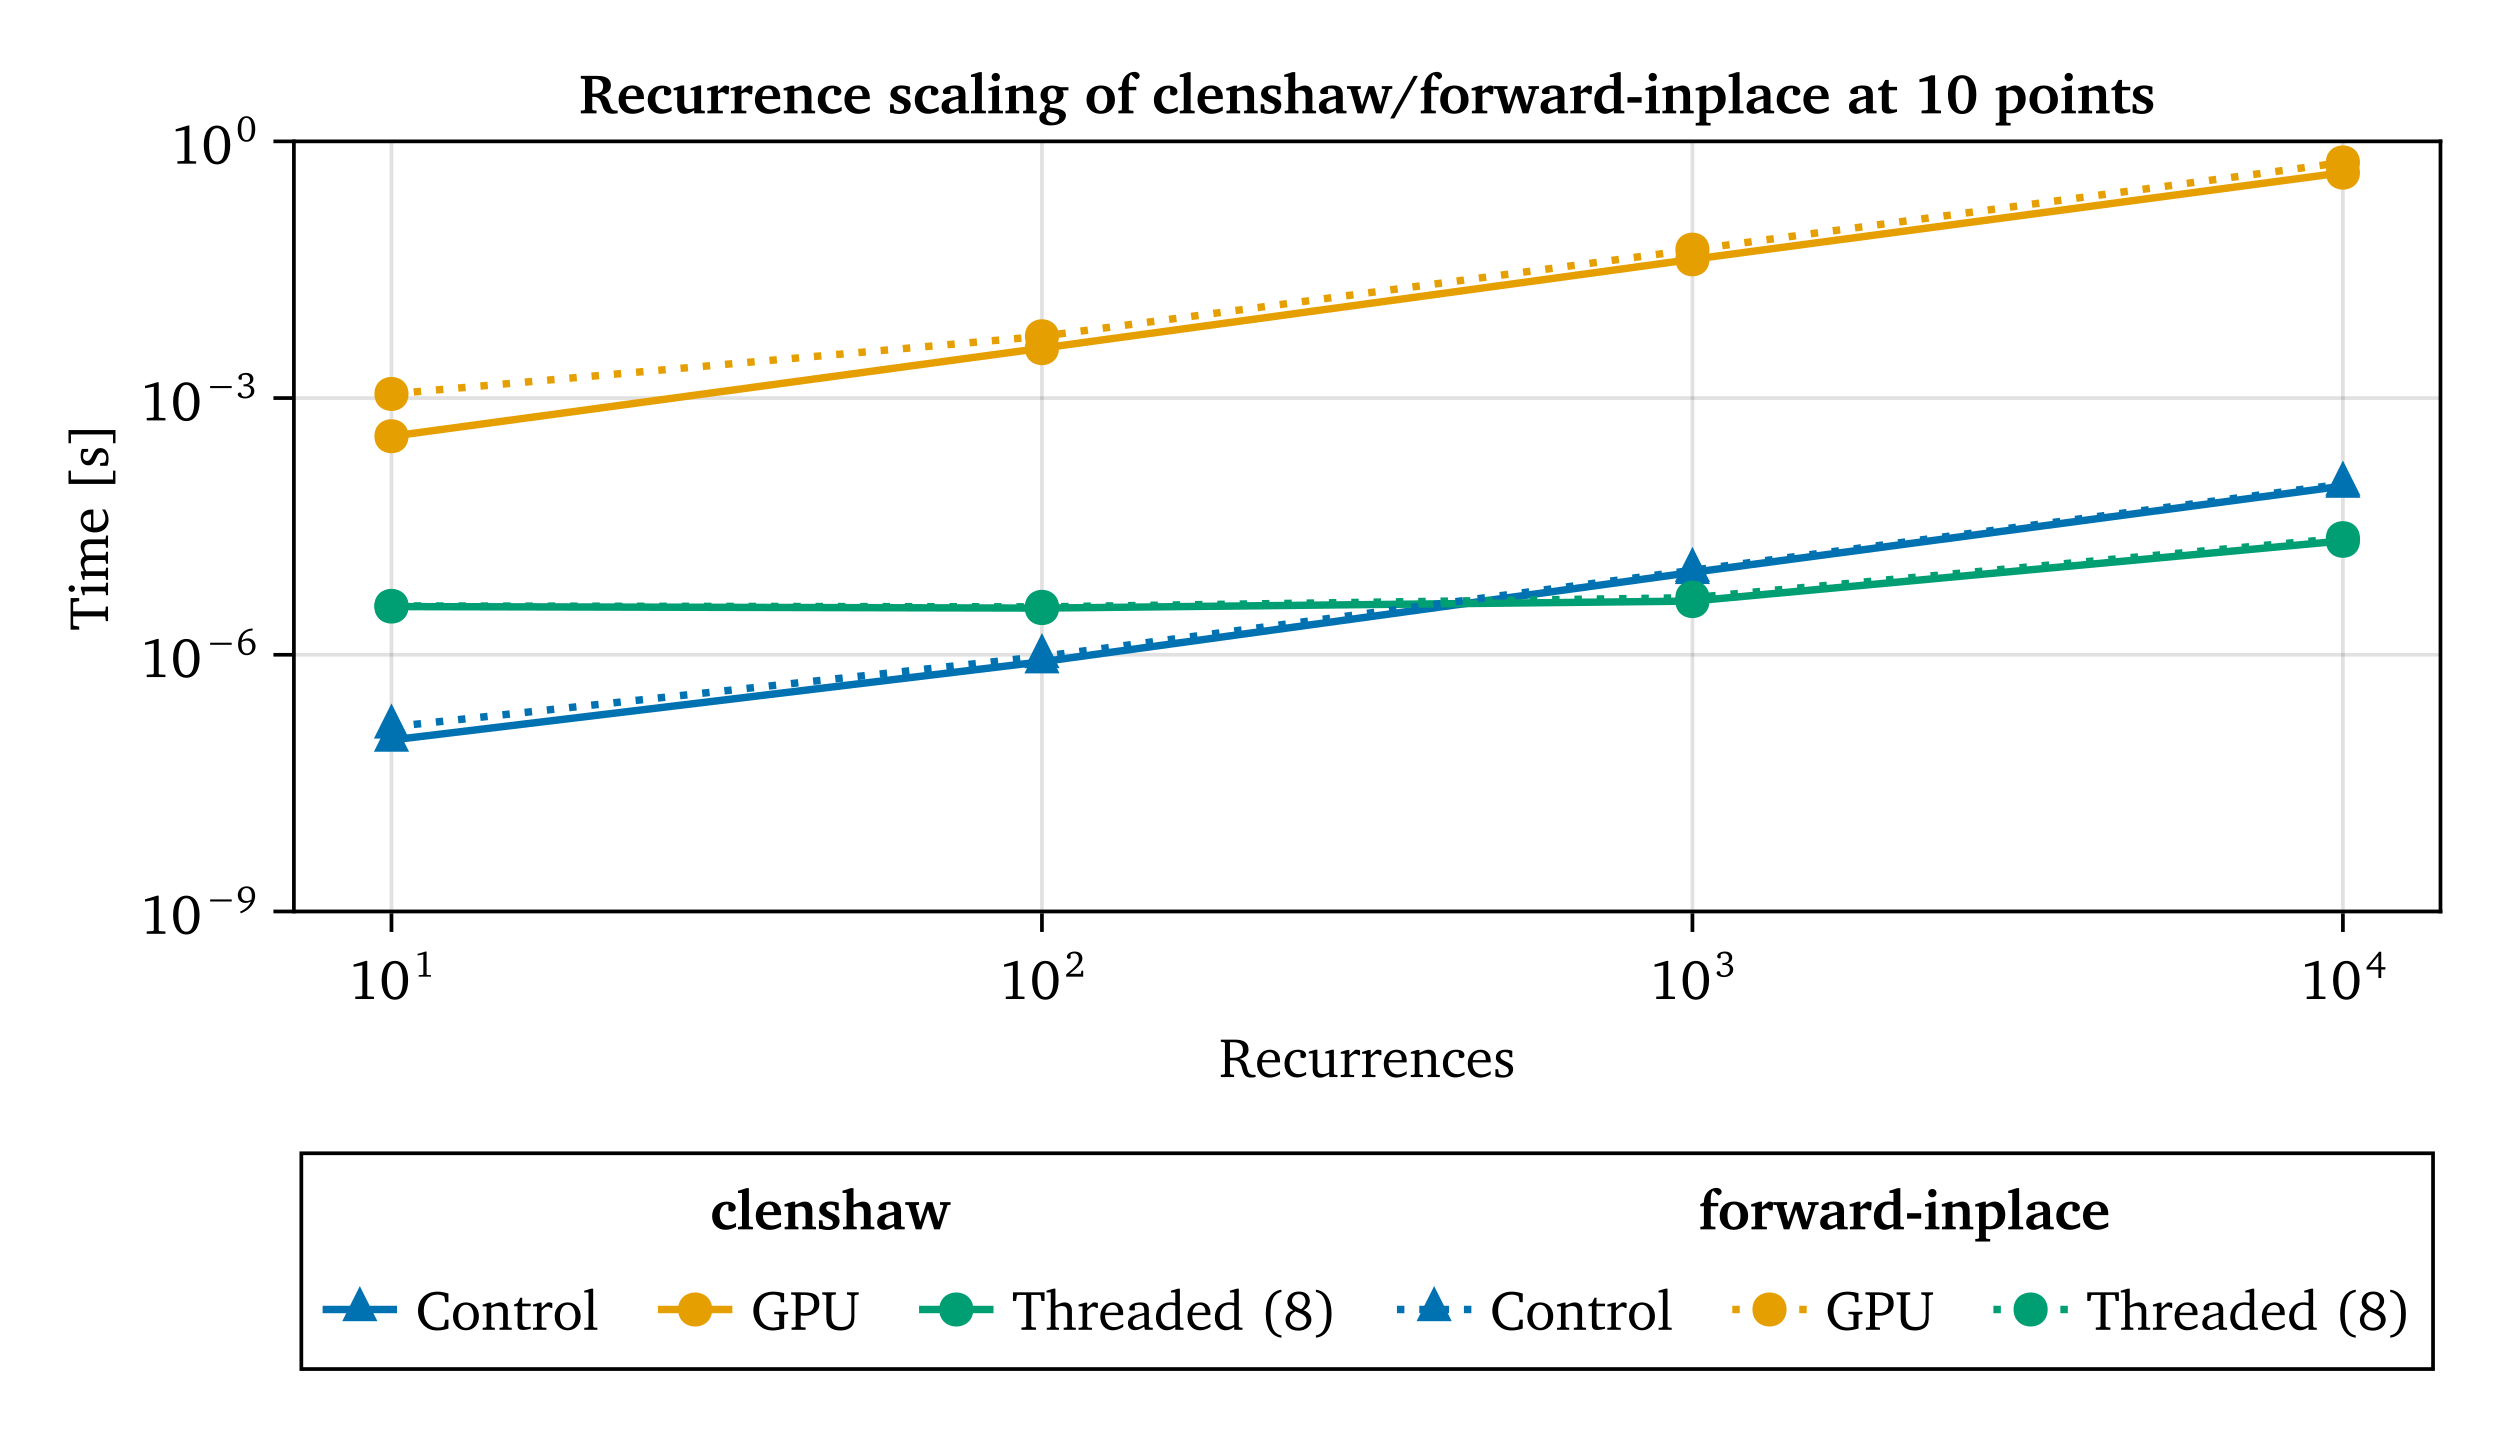 <?xml version="1.0" encoding="UTF-8"?>
<svg xmlns="http://www.w3.org/2000/svg" xmlns:xlink="http://www.w3.org/1999/xlink" width="672" height="384" viewBox="0 0 672 384">
<defs>
<g>
<g id="glyph-0-0-3b589139">
<path d="M 0.5 -10.062 L 0.5 -9.469 L 1.344 -9.375 L 1.609 -9.172 L 1.609 -0.906 L 1.344 -0.688 L 0.5 -0.609 L 0.5 0 L 4.062 0 L 4.062 -0.609 L 3.203 -0.688 L 2.953 -0.906 L 2.953 -4.469 C 3.219 -4.484 3.484 -4.5 3.703 -4.5 C 5.062 -4.5 5.656 -4.109 6.062 -2.875 C 6.375 -1.922 6.438 -0.938 7.156 -0.312 C 7.5 -0.016 8 0.125 8.672 0.125 C 9.016 0.125 9.391 0.078 9.844 -0.016 L 9.844 -0.578 C 9.797 -0.578 9.75 -0.578 9.703 -0.578 C 8.562 -0.578 8.078 -0.766 7.75 -1.656 C 7.484 -2.359 7.469 -3.188 7.047 -3.875 C 6.75 -4.359 6.234 -4.688 5.5 -4.875 C 7.125 -5.234 7.938 -6.078 7.938 -7.359 C 7.938 -9.203 6.75 -10.062 4.312 -10.062 Z M 2.953 -9.375 L 3.672 -9.375 C 5.531 -9.375 6.438 -8.812 6.438 -7.25 C 6.438 -5.766 5.578 -5.172 3.781 -5.172 C 3.688 -5.172 3.422 -5.172 2.953 -5.188 Z M 2.953 -9.375 "/>
</g>
<g id="glyph-0-1-3b589139">
<path d="M 6.719 -1.594 C 5.859 -1.016 5.109 -0.719 4.359 -0.719 C 2.844 -0.719 1.844 -1.859 1.844 -3.781 C 1.844 -3.828 1.844 -3.891 1.844 -3.938 L 6.703 -3.938 C 6.719 -4.109 6.719 -4.266 6.719 -4.406 C 6.719 -6.25 5.656 -7.359 4.016 -7.359 C 2.016 -7.359 0.562 -5.812 0.562 -3.562 C 0.562 -1.344 1.922 0.141 3.906 0.141 C 4.844 0.141 5.812 -0.172 6.719 -0.766 Z M 5.391 -4.578 L 1.922 -4.578 C 2.016 -5.844 2.859 -6.688 3.828 -6.688 C 4.828 -6.688 5.391 -6.031 5.391 -4.812 C 5.391 -4.734 5.391 -4.656 5.391 -4.578 Z M 5.391 -4.578 "/>
</g>
<g id="glyph-0-2-3b589139">
<path d="M 0.453 0 L 3.734 0 L 3.734 -0.547 L 3.016 -0.609 L 2.766 -0.859 L 2.766 -5.875 C 3.406 -6.203 3.953 -6.375 4.438 -6.375 C 5.547 -6.375 5.953 -5.922 5.953 -4.828 L 5.953 -0.859 L 5.703 -0.609 L 4.984 -0.547 L 4.984 0 L 8.266 0 L 8.266 -0.547 L 7.453 -0.609 L 7.203 -0.859 L 7.203 -5.078 C 7.203 -6.578 6.484 -7.359 5.172 -7.359 C 4.531 -7.359 3.766 -7.016 2.766 -6.469 L 2.766 -7.297 L 2.188 -7.297 L 0.453 -6.75 L 0.453 -6.281 L 1.516 -6.281 L 1.516 -0.859 L 1.266 -0.609 L 0.453 -0.547 Z M 0.453 0 "/>
</g>
<g id="glyph-0-3-3b589139">
<path d="M 4.172 -10.25 C 2.031 -10.25 0.609 -8.359 0.609 -5.047 C 0.609 -1.719 2.031 0.188 4.172 0.188 C 6.312 0.188 7.719 -1.719 7.719 -5.047 C 7.719 -8.359 6.312 -10.25 4.172 -10.25 Z M 4.172 -9.547 C 5.547 -9.547 6.297 -8.016 6.297 -5.047 C 6.297 -2.062 5.547 -0.547 4.172 -0.547 C 2.797 -0.547 2.031 -2.062 2.031 -5.031 C 2.031 -8.016 2.797 -9.547 4.172 -9.547 Z M 4.172 -9.547 "/>
</g>
<g id="glyph-0-4-3b589139">
<path d="M 4.672 -10.25 L 1.406 -9.266 L 1.406 -8.641 L 3.766 -9.062 L 3.766 -0.984 L 3.578 -0.734 L 1.859 -0.641 L 1.859 0 L 6.891 0 L 6.891 -0.625 L 5.266 -0.703 L 5.078 -0.938 L 5.078 -10.25 Z M 4.672 -10.25 "/>
</g>
<g id="glyph-0-5-3b589139">
<path d="M 4.031 -7.359 C 2.016 -7.359 0.562 -5.844 0.562 -3.609 C 0.562 -1.391 2.031 0.141 4.031 0.141 C 6.047 0.141 7.531 -1.391 7.531 -3.609 C 7.531 -5.828 6.062 -7.359 4.031 -7.359 Z M 4.031 -6.719 C 5.25 -6.719 6.125 -5.547 6.125 -3.609 C 6.125 -1.672 5.25 -0.516 4.031 -0.516 C 2.828 -0.516 1.969 -1.688 1.969 -3.609 C 1.969 -5.562 2.812 -6.719 4.031 -6.719 Z M 4.031 -6.719 "/>
</g>
<g id="glyph-0-6-3b589139">
<path d="M 0.5 0 L 4.281 0 L 4.281 -0.609 L 3.203 -0.688 L 2.953 -0.906 L 2.953 -3.859 C 3.422 -3.812 3.797 -3.781 4.078 -3.781 C 6.5 -3.781 7.969 -5.078 7.969 -7 C 7.969 -9.281 6.672 -10.062 3.797 -10.062 L 0.375 -10.062 L 0.375 -9.469 L 1.344 -9.375 L 1.609 -9.172 L 1.609 -0.906 L 1.344 -0.688 L 0.5 -0.609 Z M 2.953 -4.578 L 2.953 -9.344 C 3.219 -9.375 3.5 -9.375 3.734 -9.375 C 5.656 -9.375 6.562 -8.641 6.562 -7.031 C 6.562 -5.391 5.656 -4.5 3.938 -4.5 C 3.719 -4.5 3.391 -4.531 2.953 -4.578 Z M 2.953 -4.578 "/>
</g>
<g id="glyph-1-0-3b589139">
<path d="M 6.375 -0.625 L 6.375 -1.406 C 5.75 -0.984 5.125 -0.781 4.469 -0.781 C 2.906 -0.781 1.922 -1.875 1.922 -3.719 C 1.922 -5.609 2.828 -6.766 4.125 -6.766 C 4.375 -6.766 4.625 -6.688 4.844 -6.562 L 4.844 -5.328 C 5.062 -5.172 5.297 -5.094 5.516 -5.094 C 6.031 -5.094 6.359 -5.422 6.359 -5.891 C 6.359 -6.766 5.547 -7.359 4.109 -7.359 C 2.016 -7.359 0.562 -5.844 0.562 -3.609 C 0.562 -1.391 1.891 0.109 3.938 0.109 C 4.734 0.109 5.547 -0.156 6.375 -0.625 Z M 6.375 -0.625 "/>
</g>
<g id="glyph-1-1-3b589139">
<path d="M 2.125 -7.359 L 0.391 -6.812 L 0.391 -6.344 L 1.453 -6.344 L 1.453 -2.141 C 1.453 -0.641 2.172 0.156 3.469 0.156 C 4.203 0.156 5 -0.188 5.891 -0.844 L 5.891 0 L 8.109 0 L 8.109 -0.547 L 7.406 -0.609 L 7.141 -0.859 L 7.141 -7.359 L 6.562 -7.359 L 4.828 -6.812 L 4.828 -6.344 L 5.891 -6.344 L 5.891 -1.266 C 5.281 -0.953 4.703 -0.812 4.156 -0.812 C 3.156 -0.812 2.703 -1.312 2.703 -2.406 L 2.703 -7.359 Z M 2.125 -7.359 "/>
</g>
<g id="glyph-1-2-3b589139">
<path d="M 0.453 0 L 4.062 0 L 4.062 -0.547 L 3.016 -0.609 L 2.766 -0.859 L 2.766 -5.141 C 3.375 -5.859 3.906 -6.234 4.391 -6.234 C 4.703 -6.234 4.969 -6.125 5.156 -5.875 L 5.641 -5.875 L 5.641 -7.172 C 5.328 -7.312 5.047 -7.359 4.734 -7.359 C 4.625 -7.359 4.484 -7.359 4.359 -7.328 C 3.828 -6.906 3.281 -6.422 2.766 -5.875 L 2.766 -7.297 L 2.188 -7.297 L 0.453 -6.75 L 0.453 -6.281 L 1.516 -6.281 L 1.516 -0.859 L 1.25 -0.609 L 0.453 -0.547 Z M 0.453 0 "/>
</g>
<g id="glyph-1-3-3b589139">
<path d="M 6.719 -1.594 C 5.859 -1.016 5.109 -0.719 4.359 -0.719 C 2.844 -0.719 1.844 -1.859 1.844 -3.781 C 1.844 -3.828 1.844 -3.891 1.844 -3.938 L 6.703 -3.938 C 6.719 -4.109 6.719 -4.266 6.719 -4.406 C 6.719 -6.25 5.656 -7.359 4.016 -7.359 C 2.016 -7.359 0.562 -5.812 0.562 -3.562 C 0.562 -1.344 1.922 0.141 3.906 0.141 C 4.844 0.141 5.812 -0.172 6.719 -0.766 Z M 5.391 -4.578 L 1.922 -4.578 C 2.016 -5.844 2.859 -6.688 3.828 -6.688 C 4.828 -6.688 5.391 -6.031 5.391 -4.812 C 5.391 -4.734 5.391 -4.656 5.391 -4.578 Z M 5.391 -4.578 "/>
</g>
<g id="glyph-1-4-3b589139">
<path d="M 5.75 -10.031 L 5.75 -7.219 C 5.281 -7.312 4.828 -7.375 4.406 -7.375 C 2.125 -7.375 0.547 -5.781 0.547 -3.375 C 0.547 -1.281 1.797 0.141 3.438 0.141 C 4.266 0.141 4.984 -0.172 5.75 -0.781 L 5.75 0 L 7.969 0 L 7.969 -0.547 L 7.25 -0.609 L 6.984 -0.859 L 6.984 -11.047 L 6.422 -11.047 L 4.594 -10.5 L 4.594 -10.031 Z M 5.75 -1.328 C 5.188 -0.984 4.656 -0.812 4.109 -0.812 C 2.766 -0.812 1.859 -1.875 1.859 -3.625 C 1.859 -5.5 2.906 -6.719 4.422 -6.719 C 4.781 -6.719 5.234 -6.625 5.75 -6.484 Z M 5.75 -1.328 "/>
</g>
<g id="glyph-1-5-3b589139">
<path d="M 5.797 -10.766 C 3.125 -10.438 1.594 -8.172 1.594 -4.281 C 1.594 -0.438 3.188 1.828 5.797 2.125 L 5.797 1.5 C 3.781 1.156 2.859 -0.734 2.859 -4.266 C 2.859 -7.859 3.734 -9.781 5.797 -10.141 Z M 5.797 -10.766 "/>
</g>
<g id="glyph-1-6-3b589139">
<path d="M 0.469 -10.766 L 0.469 -10.141 C 2.516 -9.781 3.391 -7.859 3.391 -4.266 C 3.391 -0.734 2.469 1.156 0.469 1.5 L 0.469 2.125 C 3.078 1.828 4.672 -0.438 4.672 -4.281 C 4.672 -8.172 3.141 -10.438 0.469 -10.766 Z M 0.469 -10.766 "/>
</g>
<g id="glyph-1-7-3b589139">
<path d="M 1.312 -6.312 L 1.312 -1.469 C 1.312 -0.406 1.641 0.047 2.875 0.047 C 3.469 0.047 4.141 -0.062 4.844 -0.281 L 4.844 -0.844 C 4.5 -0.766 4.156 -0.719 3.812 -0.719 C 2.766 -0.719 2.562 -1.219 2.562 -2.359 L 2.562 -6.312 L 4.844 -6.312 L 4.844 -7.016 L 2.562 -7.016 L 2.562 -8.609 L 2.016 -8.609 L 1.359 -7.219 L 0.375 -6.781 L 0.375 -6.312 Z M 1.312 -6.312 "/>
</g>
<g id="glyph-1-8-3b589139">
<path d="M 0.422 0 L 3.938 0 L 3.938 -0.547 L 3.078 -0.609 L 2.812 -0.859 L 2.812 -11.047 L 2.234 -11.047 L 0.406 -10.5 L 0.406 -10.031 L 1.562 -10.031 L 1.562 -0.859 L 1.312 -0.609 L 0.422 -0.547 Z M 0.422 0 "/>
</g>
<g id="glyph-2-0-3b589139">
<path d="M 0.453 0 L 4.062 0 L 4.062 -0.547 L 3.016 -0.609 L 2.766 -0.859 L 2.766 -5.141 C 3.375 -5.859 3.906 -6.234 4.391 -6.234 C 4.703 -6.234 4.969 -6.125 5.156 -5.875 L 5.641 -5.875 L 5.641 -7.172 C 5.328 -7.312 5.047 -7.359 4.734 -7.359 C 4.625 -7.359 4.484 -7.359 4.359 -7.328 C 3.828 -6.906 3.281 -6.422 2.766 -5.875 L 2.766 -7.297 L 2.188 -7.297 L 0.453 -6.75 L 0.453 -6.281 L 1.516 -6.281 L 1.516 -0.859 L 1.25 -0.609 L 0.453 -0.547 Z M 0.453 0 "/>
</g>
<g id="glyph-2-1-3b589139">
<path d="M 6.375 -0.625 L 6.375 -1.406 C 5.75 -0.984 5.125 -0.781 4.469 -0.781 C 2.906 -0.781 1.922 -1.875 1.922 -3.719 C 1.922 -5.609 2.828 -6.766 4.125 -6.766 C 4.375 -6.766 4.625 -6.688 4.844 -6.562 L 4.844 -5.328 C 5.062 -5.172 5.297 -5.094 5.516 -5.094 C 6.031 -5.094 6.359 -5.422 6.359 -5.891 C 6.359 -6.766 5.547 -7.359 4.109 -7.359 C 2.016 -7.359 0.562 -5.844 0.562 -3.609 C 0.562 -1.391 1.891 0.109 3.938 0.109 C 4.734 0.109 5.547 -0.156 6.375 -0.625 Z M 6.375 -0.625 "/>
</g>
<g id="glyph-2-2-3b589139">
<path d="M 5.156 -7.031 C 4.656 -7.266 4.062 -7.359 3.406 -7.359 C 1.688 -7.359 0.75 -6.578 0.75 -5.266 C 0.75 -4.266 1.406 -3.781 2.688 -3.203 C 3.672 -2.766 4.219 -2.484 4.219 -1.703 C 4.219 -1 3.672 -0.5 2.812 -0.5 C 2.375 -0.5 1.953 -0.609 1.531 -0.859 L 1.344 -2.125 L 0.625 -2.125 L 0.625 -0.188 C 1.156 0.016 1.812 0.141 2.578 0.141 C 4.344 0.141 5.391 -0.719 5.391 -2.109 C 5.391 -2.672 5.172 -3.125 4.812 -3.406 C 4.312 -3.812 3.75 -4.016 3.219 -4.281 C 2.391 -4.688 1.953 -5 1.953 -5.641 C 1.953 -6.312 2.406 -6.719 3.188 -6.719 C 3.562 -6.719 3.922 -6.609 4.312 -6.406 L 4.422 -5.344 L 5.156 -5.344 Z M 5.156 -7.031 "/>
</g>
<g id="glyph-2-3-3b589139">
<path d="M 4.672 -10.25 L 1.406 -9.266 L 1.406 -8.641 L 3.766 -9.062 L 3.766 -0.984 L 3.578 -0.734 L 1.859 -0.641 L 1.859 0 L 6.891 0 L 6.891 -0.625 L 5.266 -0.703 L 5.078 -0.938 L 5.078 -10.25 Z M 4.672 -10.25 "/>
</g>
<g id="glyph-2-4-3b589139">
<path d="M 4.172 -10.25 C 2.031 -10.25 0.609 -8.359 0.609 -5.047 C 0.609 -1.719 2.031 0.188 4.172 0.188 C 6.312 0.188 7.719 -1.719 7.719 -5.047 C 7.719 -8.359 6.312 -10.25 4.172 -10.25 Z M 4.172 -9.547 C 5.547 -9.547 6.297 -8.016 6.297 -5.047 C 6.297 -2.062 5.547 -0.547 4.172 -0.547 C 2.797 -0.547 2.031 -2.062 2.031 -5.031 C 2.031 -8.016 2.797 -9.547 4.172 -9.547 Z M 4.172 -9.547 "/>
</g>
<g id="glyph-2-5-3b589139">
<path d="M 0.453 0 L 3.734 0 L 3.734 -0.547 L 3.016 -0.609 L 2.766 -0.859 L 2.766 -5.875 C 3.406 -6.203 3.953 -6.375 4.438 -6.375 C 5.547 -6.375 5.953 -5.922 5.953 -4.828 L 5.953 -0.859 L 5.703 -0.609 L 4.984 -0.547 L 4.984 0 L 8.266 0 L 8.266 -0.547 L 7.453 -0.609 L 7.203 -0.859 L 7.203 -5.078 C 7.203 -6.578 6.484 -7.359 5.172 -7.359 C 4.531 -7.359 3.766 -7.016 2.766 -6.469 L 2.766 -7.297 L 2.188 -7.297 L 0.453 -6.75 L 0.453 -6.281 L 1.516 -6.281 L 1.516 -0.859 L 1.266 -0.609 L 0.453 -0.547 Z M 0.453 0 "/>
</g>
<g id="glyph-2-6-3b589139">
<path d="M 4.031 -7.359 C 2.016 -7.359 0.562 -5.844 0.562 -3.609 C 0.562 -1.391 2.031 0.141 4.031 0.141 C 6.047 0.141 7.531 -1.391 7.531 -3.609 C 7.531 -5.828 6.062 -7.359 4.031 -7.359 Z M 4.031 -6.719 C 5.25 -6.719 6.125 -5.547 6.125 -3.609 C 6.125 -1.672 5.25 -0.516 4.031 -0.516 C 2.828 -0.516 1.969 -1.688 1.969 -3.609 C 1.969 -5.562 2.812 -6.719 4.031 -6.719 Z M 4.031 -6.719 "/>
</g>
<g id="glyph-2-7-3b589139">
<path d="M 0.234 -10.062 L 0.234 -7.75 L 1.062 -7.75 L 1.281 -9.156 L 1.484 -9.375 L 3.797 -9.375 L 3.797 -0.906 L 3.531 -0.688 L 2.516 -0.609 L 2.516 0 L 6.438 0 L 6.438 -0.609 L 5.438 -0.688 L 5.156 -0.906 L 5.156 -9.375 L 7.469 -9.375 L 7.688 -9.156 L 7.891 -7.75 L 8.719 -7.75 L 8.719 -10.062 Z M 0.234 -10.062 "/>
</g>
<g id="glyph-2-8-3b589139">
<path d="M 2.109 -11.047 L 0.281 -10.5 L 0.281 -10.031 L 1.438 -10.031 L 1.438 -0.859 L 1.188 -0.609 L 0.375 -0.547 L 0.375 0 L 3.656 0 L 3.656 -0.547 L 2.953 -0.609 L 2.688 -0.859 L 2.688 -5.875 C 3.328 -6.203 3.891 -6.375 4.359 -6.375 C 5.469 -6.375 5.875 -5.922 5.875 -4.828 L 5.875 -0.859 L 5.625 -0.609 L 4.922 -0.547 L 4.922 0 L 8.188 0 L 8.188 -0.547 L 7.391 -0.609 L 7.125 -0.859 L 7.125 -5.078 C 7.125 -6.578 6.422 -7.359 5.109 -7.359 C 4.469 -7.359 3.688 -7.016 2.688 -6.469 L 2.688 -11.047 Z M 2.109 -11.047 "/>
</g>
<g id="glyph-2-9-3b589139">
<path d="M 6.719 -1.594 C 5.859 -1.016 5.109 -0.719 4.359 -0.719 C 2.844 -0.719 1.844 -1.859 1.844 -3.781 C 1.844 -3.828 1.844 -3.891 1.844 -3.938 L 6.703 -3.938 C 6.719 -4.109 6.719 -4.266 6.719 -4.406 C 6.719 -6.25 5.656 -7.359 4.016 -7.359 C 2.016 -7.359 0.562 -5.812 0.562 -3.562 C 0.562 -1.344 1.922 0.141 3.906 0.141 C 4.844 0.141 5.812 -0.172 6.719 -0.766 Z M 5.391 -4.578 L 1.922 -4.578 C 2.016 -5.844 2.859 -6.688 3.828 -6.688 C 4.828 -6.688 5.391 -6.031 5.391 -4.812 C 5.391 -4.734 5.391 -4.656 5.391 -4.578 Z M 5.391 -4.578 "/>
</g>
<g id="glyph-2-10-3b589139">
<path d="M 5.016 -0.875 L 5.203 0 L 7.312 0 L 7.312 -0.547 L 6.531 -0.609 L 6.25 -0.859 L 6.25 -5.203 C 6.25 -6.719 5.594 -7.359 4.016 -7.359 C 2.125 -7.359 0.984 -6.578 0.984 -5.672 C 0.984 -5.312 1.109 -5.203 1.453 -5.203 L 2.484 -5.203 L 2.484 -6.469 C 2.891 -6.625 3.25 -6.703 3.625 -6.703 C 4.703 -6.703 5.016 -6.203 5.016 -5.031 L 5.016 -4.547 C 2.016 -3.828 0.625 -3.375 0.625 -1.812 C 0.625 -0.688 1.359 0.109 2.547 0.109 C 3.266 0.109 4.062 -0.219 5.016 -0.875 Z M 5.016 -1.375 C 4.266 -0.938 3.641 -0.703 3.156 -0.703 C 2.406 -0.703 1.953 -1.203 1.953 -1.938 C 1.953 -3.031 2.891 -3.438 5.016 -4.016 Z M 5.016 -1.375 "/>
</g>
<g id="glyph-2-11-3b589139">
</g>
<g id="glyph-2-12-3b589139">
<path d="M 4.812 -5.531 C 3.188 -6.125 2.391 -6.797 2.391 -7.781 C 2.391 -8.781 3.172 -9.562 4.203 -9.562 C 5.297 -9.562 6.016 -8.812 6.016 -7.609 C 6.016 -6.812 5.594 -6.047 4.812 -5.531 Z M 5.438 -5.266 C 6.562 -5.844 7.172 -6.766 7.172 -7.75 C 7.172 -9.203 6.047 -10.281 4.25 -10.281 C 2.391 -10.281 1.141 -9.156 1.141 -7.562 C 1.141 -6.484 1.688 -5.688 2.719 -5.25 C 1.344 -4.719 0.656 -3.844 0.656 -2.656 C 0.656 -0.953 1.969 0.234 4.125 0.234 C 6.203 0.234 7.594 -1.094 7.594 -2.688 C 7.594 -3.859 6.859 -4.766 5.438 -5.266 Z M 3.281 -4.938 C 5.297 -4.188 6.297 -3.719 6.297 -2.531 C 6.297 -1.344 5.453 -0.547 4.172 -0.547 C 2.734 -0.547 1.812 -1.422 1.812 -2.75 C 1.812 -3.75 2.266 -4.391 3.281 -4.938 Z M 3.281 -4.938 "/>
</g>
<g id="glyph-2-13-3b589139">
<path d="M 8.812 -0.344 L 8.812 -2.719 L 7.984 -2.719 L 7.656 -1.047 L 7.406 -0.812 C 6.953 -0.672 6.531 -0.609 6.109 -0.609 C 3.672 -0.609 2.188 -2.297 2.188 -5.141 C 2.188 -7.828 3.641 -9.453 5.875 -9.453 C 6.469 -9.453 7 -9.312 7.562 -9.062 L 7.75 -8.797 L 7.984 -7.422 L 8.812 -7.422 L 8.812 -9.734 C 7.719 -10.078 6.734 -10.25 5.844 -10.25 C 2.734 -10.25 0.641 -8.156 0.641 -5.047 C 0.641 -3.078 1.641 -1.328 3.234 -0.422 C 3.938 -0.031 4.797 0.188 5.797 0.188 C 6.797 0.188 7.828 0 8.812 -0.344 Z M 8.812 -0.344 "/>
</g>
<g id="glyph-2-14-3b589139">
<path d="M 6.25 -4.828 L 6.25 -4.219 L 7.312 -4.141 L 7.578 -3.938 L 7.578 -0.812 C 6.984 -0.672 6.484 -0.609 6.047 -0.609 C 3.688 -0.609 2.188 -2.312 2.188 -5.141 C 2.188 -7.844 3.625 -9.453 5.922 -9.453 C 6.531 -9.453 7.078 -9.312 7.641 -9.062 L 7.844 -8.797 L 8.062 -7.422 L 8.906 -7.422 L 8.906 -9.812 C 7.922 -10.094 6.938 -10.25 6.031 -10.25 C 2.719 -10.25 0.641 -8.203 0.641 -5.047 C 0.641 -3.078 1.625 -1.328 3.234 -0.422 C 3.938 -0.031 4.812 0.188 5.812 0.188 C 6.703 0.188 7.734 0 8.922 -0.344 L 8.922 -3.938 L 9.188 -4.141 L 10 -4.219 L 10 -4.828 Z M 6.25 -4.828 "/>
</g>
<g id="glyph-2-15-3b589139">
<path d="M 5.75 -10.031 L 5.75 -7.219 C 5.281 -7.312 4.828 -7.375 4.406 -7.375 C 2.125 -7.375 0.547 -5.781 0.547 -3.375 C 0.547 -1.281 1.797 0.141 3.438 0.141 C 4.266 0.141 4.984 -0.172 5.75 -0.781 L 5.75 0 L 7.969 0 L 7.969 -0.547 L 7.25 -0.609 L 6.984 -0.859 L 6.984 -11.047 L 6.422 -11.047 L 4.594 -10.5 L 4.594 -10.031 Z M 5.75 -1.328 C 5.188 -0.984 4.656 -0.812 4.109 -0.812 C 2.766 -0.812 1.859 -1.875 1.859 -3.625 C 1.859 -5.5 2.906 -6.719 4.422 -6.719 C 4.781 -6.719 5.234 -6.625 5.75 -6.484 Z M 5.75 -1.328 "/>
</g>
<g id="glyph-2-16-3b589139">
<path d="M 5.797 -10.766 C 3.125 -10.438 1.594 -8.172 1.594 -4.281 C 1.594 -0.438 3.188 1.828 5.797 2.125 L 5.797 1.5 C 3.781 1.156 2.859 -0.734 2.859 -4.266 C 2.859 -7.859 3.734 -9.781 5.797 -10.141 Z M 5.797 -10.766 "/>
</g>
<g id="glyph-2-17-3b589139">
<path d="M 0.469 -10.766 L 0.469 -10.141 C 2.516 -9.781 3.391 -7.859 3.391 -4.266 C 3.391 -0.734 2.469 1.156 0.469 1.5 L 0.469 2.125 C 3.078 1.828 4.672 -0.438 4.672 -4.281 C 4.672 -8.172 3.141 -10.438 0.469 -10.766 Z M 0.469 -10.766 "/>
</g>
<g id="glyph-3-0-3b589139">
<path d="M 4.672 -10.25 L 1.406 -9.266 L 1.406 -8.641 L 3.766 -9.062 L 3.766 -0.984 L 3.578 -0.734 L 1.859 -0.641 L 1.859 0 L 6.891 0 L 6.891 -0.625 L 5.266 -0.703 L 5.078 -0.938 L 5.078 -10.25 Z M 4.672 -10.25 "/>
</g>
<g id="glyph-3-1-3b589139">
<path d="M 4.172 -10.25 C 2.031 -10.25 0.609 -8.359 0.609 -5.047 C 0.609 -1.719 2.031 0.188 4.172 0.188 C 6.312 0.188 7.719 -1.719 7.719 -5.047 C 7.719 -8.359 6.312 -10.25 4.172 -10.25 Z M 4.172 -9.547 C 5.547 -9.547 6.297 -8.016 6.297 -5.047 C 6.297 -2.062 5.547 -0.547 4.172 -0.547 C 2.797 -0.547 2.031 -2.062 2.031 -5.031 C 2.031 -8.016 2.797 -9.547 4.172 -9.547 Z M 4.172 -9.547 "/>
</g>
<g id="glyph-3-2-3b589139">
<path d="M 4.031 -7.359 C 2.016 -7.359 0.562 -5.844 0.562 -3.609 C 0.562 -1.391 2.031 0.141 4.031 0.141 C 6.047 0.141 7.531 -1.391 7.531 -3.609 C 7.531 -5.828 6.062 -7.359 4.031 -7.359 Z M 4.031 -6.719 C 5.25 -6.719 6.125 -5.547 6.125 -3.609 C 6.125 -1.672 5.25 -0.516 4.031 -0.516 C 2.828 -0.516 1.969 -1.688 1.969 -3.609 C 1.969 -5.562 2.812 -6.719 4.031 -6.719 Z M 4.031 -6.719 "/>
</g>
<g id="glyph-4-0-3b589139">
<path d="M 4.172 -10.25 C 2.031 -10.25 0.609 -8.359 0.609 -5.047 C 0.609 -1.719 2.031 0.188 4.172 0.188 C 6.312 0.188 7.719 -1.719 7.719 -5.047 C 7.719 -8.359 6.312 -10.25 4.172 -10.25 Z M 4.172 -9.547 C 5.547 -9.547 6.297 -8.016 6.297 -5.047 C 6.297 -2.062 5.547 -0.547 4.172 -0.547 C 2.797 -0.547 2.031 -2.062 2.031 -5.031 C 2.031 -8.016 2.797 -9.547 4.172 -9.547 Z M 4.172 -9.547 "/>
</g>
<g id="glyph-5-0-3b589139">
<path d="M 3.078 -6.766 L 0.938 -6.125 L 0.938 -5.703 L 2.484 -5.984 L 2.484 -0.656 L 2.375 -0.484 L 1.234 -0.422 L 1.234 0 L 4.547 0 L 4.547 -0.422 L 3.484 -0.469 L 3.359 -0.609 L 3.359 -6.766 Z M 3.078 -6.766 "/>
</g>
<g id="glyph-6-0-3b589139">
<path d="M 1.391 -0.781 C 3.594 -2.531 4.781 -3.641 4.781 -4.891 C 4.781 -6.016 4 -6.766 2.719 -6.766 C 1.5 -6.766 0.625 -6.062 0.625 -5.375 C 0.625 -5.031 0.828 -4.812 1.172 -4.812 C 1.344 -4.812 1.484 -4.859 1.625 -4.969 L 1.625 -6.016 C 1.922 -6.188 2.203 -6.266 2.5 -6.266 C 3.328 -6.266 3.828 -5.703 3.828 -4.766 C 3.828 -3.469 2.578 -2.391 0.422 -0.625 L 0.422 0 L 5 0 L 5 -1.625 L 4.562 -1.625 L 4.375 -0.781 Z M 1.391 -0.781 "/>
</g>
<g id="glyph-7-0-3b589139">
<path d="M 3.141 -3.5 C 4.109 -3.781 4.609 -4.344 4.609 -5.109 C 4.609 -6.109 3.859 -6.766 2.672 -6.766 C 1.422 -6.766 0.578 -6.109 0.578 -5.453 C 0.578 -5.125 0.797 -4.906 1.109 -4.906 C 1.266 -4.906 1.391 -4.953 1.516 -5.047 L 1.516 -5.969 C 1.797 -6.172 2.109 -6.266 2.453 -6.266 C 3.219 -6.266 3.719 -5.75 3.719 -4.969 C 3.719 -4.172 3.188 -3.688 2.172 -3.688 C 2.109 -3.688 2.047 -3.703 1.969 -3.703 L 1.969 -3.125 C 2.156 -3.156 2.344 -3.156 2.5 -3.156 C 3.453 -3.156 3.969 -2.703 3.969 -1.922 C 3.969 -1.047 3.312 -0.359 2.406 -0.359 C 2.109 -0.359 1.828 -0.438 1.562 -0.594 L 1.266 -1.438 C 1.156 -1.469 1.047 -1.484 0.953 -1.484 C 0.641 -1.484 0.406 -1.266 0.406 -0.984 C 0.406 -0.469 1.188 0.109 2.375 0.109 C 3.891 0.109 4.875 -0.797 4.875 -1.906 C 4.875 -2.797 4.234 -3.422 3.141 -3.5 Z M 3.141 -3.5 "/>
</g>
<g id="glyph-8-0-3b589139">
<path d="M 4.672 -10.25 L 1.406 -9.266 L 1.406 -8.641 L 3.766 -9.062 L 3.766 -0.984 L 3.578 -0.734 L 1.859 -0.641 L 1.859 0 L 6.891 0 L 6.891 -0.625 L 5.266 -0.703 L 5.078 -0.938 L 5.078 -10.25 Z M 4.672 -10.25 "/>
</g>
<g id="glyph-8-1-3b589139">
</g>
<g id="glyph-9-0-3b589139">
<path d="M 3.641 -6.703 L 0.266 -2.562 L 0.266 -1.922 L 3.453 -1.922 L 3.453 0.359 L 4.219 0.359 L 4.219 -1.922 L 5.344 -1.922 L 5.344 -2.562 L 4.219 -2.562 L 4.219 -6.703 Z M 3.453 -5.625 L 3.453 -2.562 L 1.016 -2.562 Z M 3.453 -5.625 "/>
</g>
<g id="glyph-10-0-3b589139">
<path d="M -10.062 -0.234 L -7.75 -0.234 L -7.75 -1.062 L -9.156 -1.281 L -9.375 -1.484 L -9.375 -3.797 L -0.906 -3.797 L -0.688 -3.531 L -0.609 -2.516 L 0 -2.516 L 0 -6.438 L -0.609 -6.438 L -0.688 -5.438 L -0.906 -5.156 L -9.375 -5.156 L -9.375 -7.469 L -9.156 -7.688 L -7.75 -7.891 L -7.75 -8.719 L -10.062 -8.719 Z M -10.062 -0.234 "/>
</g>
<g id="glyph-10-1-3b589139">
<path d="M -6.359 -6.812 C -7.016 -6.469 -7.359 -5.891 -7.359 -5.156 C -7.359 -4.531 -7.047 -3.75 -6.469 -2.766 L -7.297 -2.766 L -7.297 -2.188 L -6.75 -0.453 L -6.281 -0.453 L -6.281 -1.516 L -0.859 -1.516 L -0.609 -1.266 L -0.547 -0.453 L 0 -0.453 L 0 -3.734 L -0.547 -3.734 L -0.609 -3.016 L -0.859 -2.766 L -5.875 -2.766 C -6.203 -3.422 -6.375 -3.969 -6.375 -4.469 C -6.375 -5.375 -5.875 -5.797 -4.828 -5.797 L -0.859 -5.797 L -0.609 -5.531 L -0.547 -4.812 L 0 -4.812 L 0 -8.016 L -0.547 -8.016 L -0.609 -7.312 L -0.859 -7.031 L -5.875 -7.031 C -6.188 -7.688 -6.375 -8.25 -6.375 -8.734 C -6.375 -9.656 -5.875 -10.078 -4.828 -10.078 L -0.859 -10.078 L -0.609 -9.812 L -0.547 -9.109 L 0 -9.109 L 0 -12.375 L -0.547 -12.375 L -0.609 -11.578 L -0.859 -11.328 L -5.078 -11.328 C -6.562 -11.328 -7.359 -10.578 -7.359 -9.391 C -7.359 -8.797 -7.016 -7.938 -6.359 -6.812 Z M -6.359 -6.812 "/>
</g>
<g id="glyph-10-2-3b589139">
<path d="M -7.031 -5.156 C -7.266 -4.656 -7.359 -4.062 -7.359 -3.406 C -7.359 -1.688 -6.578 -0.75 -5.266 -0.75 C -4.266 -0.75 -3.781 -1.406 -3.203 -2.688 C -2.766 -3.672 -2.484 -4.219 -1.703 -4.219 C -1 -4.219 -0.5 -3.672 -0.5 -2.812 C -0.5 -2.375 -0.609 -1.953 -0.859 -1.531 L -2.125 -1.344 L -2.125 -0.625 L -0.188 -0.625 C 0.016 -1.156 0.141 -1.812 0.141 -2.578 C 0.141 -4.344 -0.719 -5.391 -2.109 -5.391 C -2.672 -5.391 -3.125 -5.172 -3.406 -4.812 C -3.812 -4.312 -4.016 -3.75 -4.281 -3.219 C -4.688 -2.391 -5 -1.953 -5.641 -1.953 C -6.312 -1.953 -6.719 -2.406 -6.719 -3.188 C -6.719 -3.562 -6.609 -3.922 -6.406 -4.312 L -5.344 -4.422 L -5.344 -5.156 Z M -7.031 -5.156 "/>
</g>
<g id="glyph-11-0-3b589139">
<path d="M -10.625 -2.312 C -10.625 -1.828 -10.25 -1.438 -9.75 -1.438 C -9.266 -1.438 -8.891 -1.828 -8.891 -2.312 C -8.891 -2.797 -9.266 -3.188 -9.75 -3.188 C -10.234 -3.188 -10.625 -2.797 -10.625 -2.312 Z M -7.297 -2.25 L -6.75 -0.531 L -6.281 -0.531 L -6.281 -1.578 L -0.859 -1.578 L -0.609 -1.312 L -0.547 -0.531 L 0 -0.531 L 0 -3.906 L -0.547 -3.906 L -0.609 -3.094 L -0.859 -2.812 L -7.297 -2.812 Z M -7.297 -2.25 "/>
</g>
<g id="glyph-11-1-3b589139">
<path d="M -10.625 -0.688 L -9.969 -0.688 L -9.969 -3.062 L 1.344 -3.062 L 1.344 -0.688 L 2 -0.688 L 2 -4.234 L -10.625 -4.234 Z M -10.625 -0.688 "/>
</g>
<g id="glyph-12-0-3b589139">
<path d="M -1.594 -6.719 C -1.016 -5.859 -0.719 -5.109 -0.719 -4.359 C -0.719 -2.844 -1.859 -1.844 -3.781 -1.844 C -3.828 -1.844 -3.891 -1.844 -3.938 -1.844 L -3.938 -6.703 C -4.109 -6.719 -4.266 -6.719 -4.406 -6.719 C -6.25 -6.719 -7.359 -5.656 -7.359 -4.016 C -7.359 -2.016 -5.812 -0.562 -3.562 -0.562 C -1.344 -0.562 0.141 -1.922 0.141 -3.906 C 0.141 -4.844 -0.172 -5.812 -0.766 -6.719 Z M -4.578 -5.391 L -4.578 -1.922 C -5.844 -2.016 -6.688 -2.859 -6.688 -3.828 C -6.688 -4.828 -6.031 -5.391 -4.812 -5.391 C -4.734 -5.391 -4.656 -5.391 -4.578 -5.391 Z M -4.578 -5.391 "/>
</g>
<g id="glyph-13-0-3b589139">
</g>
<g id="glyph-14-0-3b589139">
<path d="M -10.625 -2.078 L 1.984 -2.078 L 1.984 -5.641 L 1.344 -5.641 L 1.344 -3.266 L -9.969 -3.266 L -9.969 -5.641 L -10.625 -5.641 Z M -10.625 -2.078 "/>
</g>
<g id="glyph-15-0-3b589139">
<path d="M 4.672 -10.25 L 1.406 -9.266 L 1.406 -8.641 L 3.766 -9.062 L 3.766 -0.984 L 3.578 -0.734 L 1.859 -0.641 L 1.859 0 L 6.891 0 L 6.891 -0.625 L 5.266 -0.703 L 5.078 -0.938 L 5.078 -10.25 Z M 4.672 -10.25 "/>
</g>
<g id="glyph-16-0-3b589139">
<path d="M 4.172 -10.25 C 2.031 -10.25 0.609 -8.359 0.609 -5.047 C 0.609 -1.719 2.031 0.188 4.172 0.188 C 6.312 0.188 7.719 -1.719 7.719 -5.047 C 7.719 -8.359 6.312 -10.25 4.172 -10.25 Z M 4.172 -9.547 C 5.547 -9.547 6.297 -8.016 6.297 -5.047 C 6.297 -2.062 5.547 -0.547 4.172 -0.547 C 2.797 -0.547 2.031 -2.062 2.031 -5.031 C 2.031 -8.016 2.797 -9.547 4.172 -9.547 Z M 4.172 -9.547 "/>
</g>
<g id="glyph-16-1-3b589139">
<path d="M 4.672 -10.25 L 1.406 -9.266 L 1.406 -8.641 L 3.766 -9.062 L 3.766 -0.984 L 3.578 -0.734 L 1.859 -0.641 L 1.859 0 L 6.891 0 L 6.891 -0.625 L 5.266 -0.703 L 5.078 -0.938 L 5.078 -10.25 Z M 4.672 -10.25 "/>
</g>
<g id="glyph-16-2-3b589139">
<path d="M 1.312 -6.312 L 1.312 -1.469 C 1.312 -0.406 1.641 0.047 2.875 0.047 C 3.469 0.047 4.141 -0.062 4.844 -0.281 L 4.844 -0.844 C 4.5 -0.766 4.156 -0.719 3.812 -0.719 C 2.766 -0.719 2.562 -1.219 2.562 -2.359 L 2.562 -6.312 L 4.844 -6.312 L 4.844 -7.016 L 2.562 -7.016 L 2.562 -8.609 L 2.016 -8.609 L 1.359 -7.219 L 0.375 -6.781 L 0.375 -6.312 Z M 1.312 -6.312 "/>
</g>
<g id="glyph-16-3-3b589139">
<path d="M 0.422 0 L 3.938 0 L 3.938 -0.547 L 3.078 -0.609 L 2.812 -0.859 L 2.812 -11.047 L 2.234 -11.047 L 0.406 -10.5 L 0.406 -10.031 L 1.562 -10.031 L 1.562 -0.859 L 1.312 -0.609 L 0.422 -0.547 Z M 0.422 0 "/>
</g>
<g id="glyph-16-4-3b589139">
<path d="M 0.375 -10.062 L 0.375 -9.469 L 1.234 -9.375 L 1.484 -9.172 L 1.484 -3.594 C 1.484 -2.484 1.562 -1.672 2.141 -0.953 C 2.719 -0.266 3.828 0.188 5.25 0.188 C 6.672 0.188 7.781 -0.266 8.359 -0.953 C 8.938 -1.672 9.016 -2.5 9.016 -3.594 L 9.016 -9.062 L 9.281 -9.328 L 10.188 -9.469 L 10.188 -10.062 L 7.016 -10.062 L 7.016 -9.469 L 7.922 -9.328 L 8.203 -9.062 L 8.203 -3.734 C 8.203 -1.688 7.422 -0.75 5.531 -0.75 C 3.609 -0.75 2.844 -1.688 2.844 -3.734 L 2.844 -9.172 L 3.125 -9.375 L 4.047 -9.469 L 4.047 -10.062 Z M 0.375 -10.062 "/>
</g>
<g id="glyph-17-0-3b589139">
<path d="M 1.234 -3.234 L 1.234 -2.672 L 7.031 -2.672 L 7.031 -3.234 Z M 1.234 -3.234 "/>
</g>
<g id="glyph-18-0-3b589139">
<path d="M 4.078 -3.156 C 3.625 -2.938 3.203 -2.812 2.828 -2.812 C 1.875 -2.812 1.359 -3.422 1.359 -4.516 C 1.359 -5.609 1.938 -6.281 2.75 -6.281 C 3.656 -6.281 4.188 -5.547 4.188 -4.156 C 4.188 -3.844 4.156 -3.5 4.078 -3.156 Z M 1.25 0.516 C 3.688 -0.422 5.078 -2.266 5.078 -4.203 C 5.078 -5.812 4.234 -6.75 2.844 -6.75 C 1.422 -6.75 0.422 -5.781 0.422 -4.406 C 0.422 -3.125 1.266 -2.281 2.453 -2.281 C 2.891 -2.281 3.391 -2.406 3.938 -2.672 C 3.5 -1.531 2.547 -0.656 1.016 0.062 Z M 1.25 0.516 "/>
</g>
<g id="glyph-19-0-3b589139">
<path d="M 1.234 -3.234 L 1.234 -2.672 L 7.031 -2.672 L 7.031 -3.234 Z M 1.234 -3.234 "/>
</g>
<g id="glyph-20-0-3b589139">
<path d="M 4.391 -7.078 C 1.969 -6.922 0.5 -5.281 0.5 -2.75 C 0.5 -0.953 1.469 0.125 2.797 0.125 C 4.156 0.125 5.203 -0.906 5.203 -2.25 C 5.203 -3.5 4.312 -4.406 3.141 -4.406 C 2.562 -4.406 1.969 -4.203 1.453 -3.797 C 1.766 -5.562 2.781 -6.5 4.359 -6.5 C 4.375 -6.5 4.375 -6.5 4.391 -6.5 Z M 1.438 -3.375 C 1.844 -3.672 2.328 -3.812 2.875 -3.812 C 3.719 -3.812 4.297 -3.188 4.297 -2.156 C 4.297 -1.109 3.703 -0.359 2.875 -0.359 C 1.953 -0.359 1.422 -1.188 1.422 -2.766 C 1.422 -2.953 1.422 -3.156 1.438 -3.375 Z M 1.438 -3.375 "/>
</g>
<g id="glyph-21-0-3b589139">
<path d="M 1.234 -3.234 L 1.234 -2.672 L 7.031 -2.672 L 7.031 -3.234 Z M 1.234 -3.234 "/>
</g>
<g id="glyph-22-0-3b589139">
<path d="M 3.141 -3.5 C 4.109 -3.781 4.609 -4.344 4.609 -5.109 C 4.609 -6.109 3.859 -6.766 2.672 -6.766 C 1.422 -6.766 0.578 -6.109 0.578 -5.453 C 0.578 -5.125 0.797 -4.906 1.109 -4.906 C 1.266 -4.906 1.391 -4.953 1.516 -5.047 L 1.516 -5.969 C 1.797 -6.172 2.109 -6.266 2.453 -6.266 C 3.219 -6.266 3.719 -5.75 3.719 -4.969 C 3.719 -4.172 3.188 -3.688 2.172 -3.688 C 2.109 -3.688 2.047 -3.703 1.969 -3.703 L 1.969 -3.125 C 2.156 -3.156 2.344 -3.156 2.5 -3.156 C 3.453 -3.156 3.969 -2.703 3.969 -1.922 C 3.969 -1.047 3.312 -0.359 2.406 -0.359 C 2.109 -0.359 1.828 -0.438 1.562 -0.594 L 1.266 -1.438 C 1.156 -1.469 1.047 -1.484 0.953 -1.484 C 0.641 -1.484 0.406 -1.266 0.406 -0.984 C 0.406 -0.469 1.188 0.109 2.375 0.109 C 3.891 0.109 4.875 -0.797 4.875 -1.906 C 4.875 -2.797 4.234 -3.422 3.141 -3.5 Z M 3.141 -3.5 "/>
</g>
<g id="glyph-22-1-3b589139">
<path d="M 2.75 -6.766 C 1.344 -6.766 0.406 -5.516 0.406 -3.328 C 0.406 -1.141 1.344 0.125 2.75 0.125 C 4.172 0.125 5.109 -1.141 5.109 -3.328 C 5.109 -5.516 4.172 -6.766 2.75 -6.766 Z M 2.75 -6.297 C 3.672 -6.297 4.156 -5.297 4.156 -3.328 C 4.156 -1.359 3.672 -0.359 2.75 -0.359 C 1.844 -0.359 1.344 -1.359 1.344 -3.312 C 1.344 -5.297 1.844 -6.297 2.75 -6.297 Z M 2.75 -6.297 "/>
</g>
<g id="glyph-23-0-3b589139">
<path d="M 0.469 -10.062 L 0.469 -9.328 L 1.344 -9.25 L 1.594 -9.047 L 1.594 -1.047 L 1.344 -0.812 L 0.469 -0.734 L 0.469 0 L 4.688 0 L 4.688 -0.734 L 3.781 -0.812 L 3.547 -1.047 L 3.547 -4.422 C 3.625 -4.422 3.719 -4.422 3.797 -4.422 C 5.312 -4.422 5.703 -3.781 6.172 -2.359 C 6.406 -1.641 6.547 -0.953 7.312 -0.359 C 7.688 -0.078 8.234 0.109 8.875 0.109 C 9.344 0.109 9.859 0.062 10.375 -0.016 L 10.375 -0.734 C 10.312 -0.734 10.25 -0.734 10.188 -0.734 C 9.188 -0.734 8.734 -0.953 8.422 -1.781 C 8.125 -2.531 8.016 -3.344 7.547 -4 C 7.203 -4.484 6.688 -4.766 5.969 -4.938 C 7.672 -5.25 8.547 -6.125 8.547 -7.5 C 8.547 -9.172 7.344 -10.062 5.031 -10.062 Z M 3.547 -9.203 L 4.234 -9.203 C 5.688 -9.203 6.453 -8.516 6.453 -7.297 C 6.453 -5.906 5.688 -5.281 4.078 -5.281 C 3.922 -5.281 3.734 -5.281 3.547 -5.297 Z M 3.547 -9.203 "/>
</g>
<g id="glyph-23-1-3b589139">
<path d="M 0.438 0 L 4.578 0 L 4.578 -0.672 L 3.516 -0.734 L 3.281 -0.953 L 3.281 -5.266 C 3.75 -5.547 4.109 -5.688 4.344 -5.688 C 4.781 -5.688 5.094 -5.516 5.328 -5.141 L 6.109 -5.141 L 6.297 -7.219 C 5.969 -7.375 5.641 -7.469 5.312 -7.469 C 5.203 -7.469 5.078 -7.453 4.984 -7.438 C 4.359 -7 3.766 -6.5 3.219 -5.906 L 3.281 -7.438 L 2.562 -7.438 L 0.359 -6.734 L 0.359 -6.141 L 1.438 -6.141 L 1.438 -0.953 L 1.234 -0.734 L 0.438 -0.672 Z M 0.438 0 "/>
</g>
<g id="glyph-23-2-3b589139">
<path d="M 0.469 0 L 4.172 0 L 4.172 -0.672 L 3.516 -0.734 L 3.297 -0.953 L 3.297 -5.906 C 3.875 -6.078 4.344 -6.172 4.719 -6.172 C 5.672 -6.172 6.078 -5.656 6.078 -4.547 L 6.078 -0.953 L 5.859 -0.734 L 5.219 -0.672 L 5.219 0 L 8.891 0 L 8.891 -0.672 L 8.094 -0.734 L 7.906 -0.953 L 7.906 -4.984 C 7.906 -6.641 7.25 -7.469 5.859 -7.469 C 5.203 -7.469 4.359 -7.141 3.297 -6.562 L 3.297 -7.438 L 2.578 -7.438 L 0.422 -6.734 L 0.422 -6.141 L 1.438 -6.141 L 1.438 -0.953 L 1.234 -0.734 L 0.469 -0.672 Z M 0.469 0 "/>
</g>
<g id="glyph-23-3-3b589139">
<path d="M 5.922 -7.125 C 5.156 -7.375 4.406 -7.5 3.656 -7.5 C 1.812 -7.5 0.719 -6.562 0.719 -5.266 C 0.719 -4.359 1.297 -3.844 2.406 -3.281 C 3.562 -2.703 4.375 -2.547 4.375 -1.734 C 4.375 -1.078 3.922 -0.656 3.109 -0.656 C 2.656 -0.656 2.234 -0.766 1.844 -0.969 L 1.688 -1.141 L 1.531 -2.438 L 0.609 -2.438 L 0.609 -0.203 C 1.547 0.047 2.375 0.172 3.094 0.172 C 5.031 0.172 6.156 -0.797 6.156 -2.312 C 6.156 -3.391 5.297 -3.797 3.953 -4.438 C 3.078 -4.875 2.562 -5.125 2.562 -5.766 C 2.562 -6.312 2.969 -6.656 3.703 -6.656 C 4.047 -6.656 4.375 -6.562 4.688 -6.422 L 4.875 -6.25 L 5.031 -5.125 L 5.922 -5.125 Z M 5.922 -7.125 "/>
</g>
<g id="glyph-23-4-3b589139">
<path d="M 7.359 -1.859 C 6.5 -1.312 5.688 -1.031 4.891 -1.031 C 3.406 -1.031 2.469 -2.062 2.469 -3.781 C 2.469 -3.797 2.469 -3.812 2.469 -3.828 L 7.375 -3.828 C 7.375 -3.922 7.375 -4.016 7.375 -4.109 C 7.375 -6.266 6.219 -7.5 4.266 -7.5 C 2.094 -7.5 0.562 -5.922 0.562 -3.625 C 0.562 -1.359 2.031 0.141 4.266 0.141 C 5.312 0.141 6.359 -0.172 7.359 -0.75 Z M 5.422 -4.625 L 2.547 -4.625 C 2.594 -5.922 3.203 -6.672 4.109 -6.672 C 4.938 -6.672 5.422 -6.031 5.422 -4.781 C 5.422 -4.719 5.422 -4.688 5.422 -4.625 Z M 5.422 -4.625 "/>
</g>
<g id="glyph-23-5-3b589139">
<path d="M 5.141 -0.859 L 5.344 0 L 8.016 0 L 8.016 -0.656 L 7.219 -0.734 L 7.016 -0.938 L 7.016 -4.828 C 7.016 -6.75 6.312 -7.484 4.219 -7.484 C 2.234 -7.484 0.938 -6.594 0.938 -5.75 C 0.938 -5.344 1.188 -5.188 1.641 -5.188 L 3.016 -5.188 L 3.016 -6.594 C 3.281 -6.656 3.516 -6.688 3.734 -6.688 C 4.719 -6.688 5.156 -6.203 5.156 -5.125 L 5.156 -4.688 C 2.031 -3.969 0.594 -3.547 0.594 -1.812 C 0.594 -0.672 1.406 0.141 2.562 0.141 C 3.375 0.141 4.188 -0.203 5.141 -0.859 Z M 5.141 -1.469 C 4.562 -1.172 4.078 -1.016 3.688 -1.016 C 3 -1.016 2.578 -1.453 2.578 -2.141 C 2.578 -3.141 3.375 -3.531 5.141 -3.922 Z M 5.141 -1.469 "/>
</g>
<g id="glyph-24-0-3b589139">
<path d="M 7.359 -1.859 C 6.5 -1.312 5.688 -1.031 4.891 -1.031 C 3.406 -1.031 2.469 -2.062 2.469 -3.781 C 2.469 -3.797 2.469 -3.812 2.469 -3.828 L 7.375 -3.828 C 7.375 -3.922 7.375 -4.016 7.375 -4.109 C 7.375 -6.266 6.219 -7.5 4.266 -7.5 C 2.094 -7.5 0.562 -5.922 0.562 -3.625 C 0.562 -1.359 2.031 0.141 4.266 0.141 C 5.312 0.141 6.359 -0.172 7.359 -0.75 Z M 5.422 -4.625 L 2.547 -4.625 C 2.594 -5.922 3.203 -6.672 4.109 -6.672 C 4.938 -6.672 5.422 -6.031 5.422 -4.781 C 5.422 -4.719 5.422 -4.688 5.422 -4.625 Z M 5.422 -4.625 "/>
</g>
<g id="glyph-24-1-3b589139">
<path d="M 6.953 -0.672 L 6.953 -1.734 C 6.219 -1.297 5.516 -1.062 4.875 -1.062 C 3.484 -1.062 2.562 -2.125 2.562 -3.938 C 2.562 -5.641 3.484 -6.719 4.531 -6.719 C 4.641 -6.719 4.75 -6.703 4.906 -6.672 L 4.906 -5.078 C 5.172 -4.891 5.453 -4.797 5.797 -4.797 C 6.438 -4.797 6.875 -5.234 6.875 -5.812 C 6.875 -6.734 5.938 -7.453 4.391 -7.453 C 2.141 -7.453 0.531 -5.844 0.531 -3.562 C 0.531 -1.391 1.953 0.125 4.125 0.125 C 5.078 0.125 6 -0.156 6.953 -0.672 Z M 6.953 -0.672 "/>
</g>
<g id="glyph-24-2-3b589139">
<path d="M 5.141 -0.859 L 5.344 0 L 8.016 0 L 8.016 -0.656 L 7.219 -0.734 L 7.016 -0.938 L 7.016 -4.828 C 7.016 -6.75 6.312 -7.484 4.219 -7.484 C 2.234 -7.484 0.938 -6.594 0.938 -5.75 C 0.938 -5.344 1.188 -5.188 1.641 -5.188 L 3.016 -5.188 L 3.016 -6.594 C 3.281 -6.656 3.516 -6.688 3.734 -6.688 C 4.719 -6.688 5.156 -6.203 5.156 -5.125 L 5.156 -4.688 C 2.031 -3.969 0.594 -3.547 0.594 -1.812 C 0.594 -0.672 1.406 0.141 2.562 0.141 C 3.375 0.141 4.188 -0.203 5.141 -0.859 Z M 5.141 -1.469 C 4.562 -1.172 4.078 -1.016 3.688 -1.016 C 3 -1.016 2.578 -1.453 2.578 -2.141 C 2.578 -3.141 3.375 -3.531 5.141 -3.922 Z M 5.141 -1.469 "/>
</g>
<g id="glyph-24-3-3b589139">
<path d="M 0.344 0 L 4.359 0 L 4.359 -0.656 L 3.5 -0.75 L 3.266 -0.984 L 3.266 -11.078 L 2.609 -11.078 L 0.344 -10.359 L 0.344 -9.781 L 1.422 -9.781 L 1.422 -0.953 L 1.219 -0.75 L 0.344 -0.656 Z M 0.344 0 "/>
</g>
<g id="glyph-24-4-3b589139">
<path d="M 0.469 0 L 4.172 0 L 4.172 -0.672 L 3.516 -0.734 L 3.297 -0.953 L 3.297 -5.906 C 3.875 -6.078 4.344 -6.172 4.719 -6.172 C 5.672 -6.172 6.078 -5.656 6.078 -4.547 L 6.078 -0.953 L 5.859 -0.734 L 5.219 -0.672 L 5.219 0 L 8.891 0 L 8.891 -0.672 L 8.094 -0.734 L 7.906 -0.953 L 7.906 -4.984 C 7.906 -6.641 7.25 -7.469 5.859 -7.469 C 5.203 -7.469 4.359 -7.141 3.297 -6.562 L 3.297 -7.438 L 2.578 -7.438 L 0.422 -6.734 L 0.422 -6.141 L 1.438 -6.141 L 1.438 -0.953 L 1.234 -0.734 L 0.469 -0.672 Z M 0.469 0 "/>
</g>
<g id="glyph-24-5-3b589139">
<path d="M 2.453 -11.078 L 0.234 -10.375 L 0.234 -9.797 L 1.328 -9.797 L 1.328 -0.953 L 1.125 -0.734 L 0.359 -0.672 L 0.359 0 L 4.062 0 L 4.062 -0.672 L 3.406 -0.734 L 3.188 -0.953 L 3.188 -5.906 C 3.75 -6.078 4.234 -6.172 4.625 -6.172 C 5.547 -6.172 5.969 -5.656 5.969 -4.547 L 5.969 -0.953 L 5.766 -0.734 L 5.109 -0.672 L 5.109 0 L 8.797 0 L 8.797 -0.672 L 8 -0.734 L 7.797 -0.953 L 7.797 -4.984 C 7.797 -6.641 7.125 -7.469 5.75 -7.469 C 5.062 -7.469 4.266 -7.141 3.188 -6.562 L 3.188 -11.078 Z M 2.453 -11.078 "/>
</g>
<g id="glyph-25-0-3b589139">
<path d="M 2.453 -7.484 L 0.344 -6.766 L 0.344 -6.188 L 1.312 -6.188 L 1.312 -2.438 C 1.312 -0.703 1.984 0.141 3.375 0.141 C 4.172 0.141 4.953 -0.203 5.891 -0.828 L 5.891 0 L 8.734 0 L 8.734 -0.672 L 7.953 -0.734 L 7.734 -0.953 L 7.734 -7.484 L 7.047 -7.484 L 4.922 -6.766 L 4.922 -6.188 L 5.891 -6.188 L 5.891 -1.391 C 5.406 -1.25 4.984 -1.156 4.609 -1.156 C 3.562 -1.156 3.188 -1.672 3.188 -2.828 L 3.188 -7.484 Z M 2.453 -7.484 "/>
</g>
<g id="glyph-25-1-3b589139">
<path d="M 0.438 0 L 4.578 0 L 4.578 -0.672 L 3.516 -0.734 L 3.281 -0.953 L 3.281 -5.266 C 3.75 -5.547 4.109 -5.688 4.344 -5.688 C 4.781 -5.688 5.094 -5.516 5.328 -5.141 L 6.109 -5.141 L 6.297 -7.219 C 5.969 -7.375 5.641 -7.469 5.312 -7.469 C 5.203 -7.469 5.078 -7.453 4.984 -7.438 C 4.359 -7 3.766 -6.5 3.219 -5.906 L 3.281 -7.438 L 2.562 -7.438 L 0.359 -6.734 L 0.359 -6.141 L 1.438 -6.141 L 1.438 -0.953 L 1.234 -0.734 L 0.438 -0.672 Z M 0.438 0 "/>
</g>
<g id="glyph-25-2-3b589139">
</g>
<g id="glyph-25-3-3b589139">
<path d="M 0.344 0 L 4.359 0 L 4.359 -0.656 L 3.5 -0.75 L 3.266 -0.984 L 3.266 -11.078 L 2.609 -11.078 L 0.344 -10.359 L 0.344 -9.781 L 1.422 -9.781 L 1.422 -0.953 L 1.219 -0.75 L 0.344 -0.656 Z M 0.344 0 "/>
</g>
<g id="glyph-25-4-3b589139">
<path d="M 0.469 0 L 4.172 0 L 4.172 -0.672 L 3.516 -0.734 L 3.297 -0.953 L 3.297 -5.906 C 3.875 -6.078 4.344 -6.172 4.719 -6.172 C 5.672 -6.172 6.078 -5.656 6.078 -4.547 L 6.078 -0.953 L 5.859 -0.734 L 5.219 -0.672 L 5.219 0 L 8.891 0 L 8.891 -0.672 L 8.094 -0.734 L 7.906 -0.953 L 7.906 -4.984 C 7.906 -6.641 7.25 -7.469 5.859 -7.469 C 5.203 -7.469 4.359 -7.141 3.297 -6.562 L 3.297 -7.438 L 2.578 -7.438 L 0.422 -6.734 L 0.422 -6.141 L 1.438 -6.141 L 1.438 -0.953 L 1.234 -0.734 L 0.469 -0.672 Z M 0.469 0 "/>
</g>
<g id="glyph-25-5-3b589139">
<path d="M 6.109 -7.016 C 5.375 -7.312 4.688 -7.453 4.031 -7.453 C 2.047 -7.453 0.828 -6.406 0.828 -4.875 C 0.828 -3.797 1.469 -2.969 2.688 -2.625 C 2.125 -2.125 1.859 -1.688 1.859 -1.203 C 1.859 -0.984 1.922 -0.734 2.062 -0.453 C 1.094 -0.359 0.516 0.266 0.516 1.203 C 0.516 2.438 1.641 3.25 3.609 3.25 C 6.031 3.25 7.656 2.016 7.656 0.594 C 7.656 -0.672 6.547 -1.125 4.359 -1.438 L 3.344 -1.578 C 3.312 -1.719 3.297 -1.859 3.297 -1.984 C 3.297 -2.156 3.344 -2.344 3.422 -2.531 C 3.562 -2.516 3.719 -2.516 3.859 -2.516 C 5.828 -2.516 7.031 -3.562 7.031 -5.016 C 7.031 -5.406 6.938 -5.781 6.703 -6.172 L 8.328 -6.172 L 8.328 -7.016 Z M 4 -6.75 C 4.672 -6.75 5.188 -6.109 5.188 -5.031 C 5.188 -3.891 4.688 -3.188 3.969 -3.188 C 3.25 -3.188 2.75 -3.875 2.75 -5.016 C 2.75 -6.109 3.25 -6.75 4 -6.75 Z M 2.969 -0.281 L 4.25 -0.078 C 5.312 0.109 5.859 0.312 5.859 1.047 C 5.859 1.812 5.156 2.453 4.078 2.453 C 3.078 2.453 2.344 1.766 2.344 0.953 C 2.344 0.484 2.547 0.062 2.969 -0.281 Z M 2.969 -0.281 "/>
</g>
<g id="glyph-25-6-3b589139">
<path d="M 0.469 0 L 4.516 0 L 4.516 -0.688 L 3.516 -0.766 L 3.266 -0.984 L 3.266 -6.203 L 5.281 -6.203 L 5.281 -7.109 L 3.266 -7.109 L 3.266 -8.016 C 3.266 -8.062 3.266 -8.094 3.266 -8.125 C 3.266 -9.234 3.469 -10 3.859 -10.406 L 5.312 -9.125 C 5.875 -9.312 6.188 -9.641 6.188 -10.047 C 6.188 -10.688 5.641 -11.141 4.766 -11.141 C 4.156 -11.141 3.516 -10.938 2.953 -10.516 C 1.922 -9.75 1.422 -8.672 1.422 -7.234 L 0.453 -6.781 L 0.453 -6.203 L 1.422 -6.203 L 1.422 -1 L 1.219 -0.766 L 0.469 -0.688 Z M 0.469 0 "/>
</g>
<g id="glyph-25-7-3b589139">
<path d="M 7.359 -1.859 C 6.5 -1.312 5.688 -1.031 4.891 -1.031 C 3.406 -1.031 2.469 -2.062 2.469 -3.781 C 2.469 -3.797 2.469 -3.812 2.469 -3.828 L 7.375 -3.828 C 7.375 -3.922 7.375 -4.016 7.375 -4.109 C 7.375 -6.266 6.219 -7.5 4.266 -7.5 C 2.094 -7.5 0.562 -5.922 0.562 -3.625 C 0.562 -1.359 2.031 0.141 4.266 0.141 C 5.312 0.141 6.359 -0.172 7.359 -0.75 Z M 5.422 -4.625 L 2.547 -4.625 C 2.594 -5.922 3.203 -6.672 4.109 -6.672 C 4.938 -6.672 5.422 -6.031 5.422 -4.781 C 5.422 -4.719 5.422 -4.688 5.422 -4.625 Z M 5.422 -4.625 "/>
</g>
<g id="glyph-25-8-3b589139">
<path d="M -0.016 -7.312 L -0.016 -6.609 L 0.891 -6.531 L 2.812 0 L 4.312 0 L 6.109 -5.391 L 7.766 0 L 9.281 0 L 11.328 -6.516 L 12.172 -6.609 L 12.172 -7.312 L 9.328 -7.312 L 9.328 -6.609 L 10.125 -6.531 L 10.234 -6.312 L 8.906 -1.984 L 7.281 -7.312 L 5.781 -7.312 L 4.016 -1.984 L 2.812 -6.297 L 2.969 -6.516 L 3.703 -6.609 L 3.703 -7.312 Z M -0.016 -7.312 "/>
</g>
<g id="glyph-25-9-3b589139">
<path d="M 4.438 -7.484 C 2.078 -7.484 0.562 -5.953 0.562 -3.641 C 0.562 -1.375 2.062 0.125 4.312 0.125 C 6.688 0.125 8.203 -1.391 8.203 -3.609 C 8.203 -6 6.734 -7.484 4.438 -7.484 Z M 4.375 -6.688 C 5.438 -6.688 6.141 -5.625 6.141 -3.656 C 6.141 -1.703 5.469 -0.672 4.359 -0.672 C 3.312 -0.672 2.641 -1.734 2.641 -3.703 C 2.641 -5.641 3.312 -6.688 4.375 -6.688 Z M 4.375 -6.688 "/>
</g>
<g id="glyph-25-10-3b589139">
<path d="M 2.438 -10.859 C 1.812 -10.859 1.344 -10.375 1.344 -9.734 C 1.344 -9.078 1.844 -8.625 2.438 -8.625 C 3.078 -8.625 3.562 -9.094 3.562 -9.766 C 3.562 -10.375 3.109 -10.859 2.438 -10.859 Z M 2.594 -7.438 L 0.484 -6.734 L 0.484 -6.141 L 1.469 -6.141 L 1.469 -0.953 L 1.266 -0.734 L 0.453 -0.672 L 0.453 0 L 4.375 0 L 4.375 -0.672 L 3.547 -0.734 L 3.312 -0.953 L 3.312 -7.438 Z M 2.594 -7.438 "/>
</g>
<g id="glyph-25-11-3b589139">
<path d="M 0.344 3.281 L 4.344 3.281 L 4.359 2.594 L 3.422 2.531 L 3.188 2.328 L 3.188 -0.078 C 3.688 -0.016 4.094 0.016 4.422 0.016 C 6.859 0.016 8.406 -1.547 8.406 -3.938 C 8.406 -6.047 7.156 -7.484 5.562 -7.484 C 4.828 -7.484 4.078 -7.156 3.188 -6.547 L 3.188 -7.438 L 2.516 -7.438 L 0.328 -6.734 L 0.328 -6.141 L 1.359 -6.141 L 1.359 2.297 L 1.156 2.516 L 0.344 2.594 Z M 3.188 -0.906 L 3.188 -5.906 C 3.641 -6.094 4.031 -6.188 4.375 -6.188 C 5.594 -6.188 6.359 -5.297 6.359 -3.688 C 6.359 -1.891 5.469 -0.797 4.156 -0.797 C 3.859 -0.797 3.547 -0.828 3.188 -0.906 Z M 3.188 -0.906 "/>
</g>
<g id="glyph-25-12-3b589139">
<path d="M 6.953 -0.672 L 6.953 -1.734 C 6.219 -1.297 5.516 -1.062 4.875 -1.062 C 3.484 -1.062 2.562 -2.125 2.562 -3.938 C 2.562 -5.641 3.484 -6.719 4.531 -6.719 C 4.641 -6.719 4.75 -6.703 4.906 -6.672 L 4.906 -5.078 C 5.172 -4.891 5.453 -4.797 5.797 -4.797 C 6.438 -4.797 6.875 -5.234 6.875 -5.812 C 6.875 -6.734 5.938 -7.453 4.391 -7.453 C 2.141 -7.453 0.531 -5.844 0.531 -3.562 C 0.531 -1.391 1.953 0.125 4.125 0.125 C 5.078 0.125 6 -0.156 6.953 -0.672 Z M 6.953 -0.672 "/>
</g>
<g id="glyph-25-13-3b589139">
<path d="M 5.141 -0.859 L 5.344 0 L 8.016 0 L 8.016 -0.656 L 7.219 -0.734 L 7.016 -0.938 L 7.016 -4.828 C 7.016 -6.75 6.312 -7.484 4.219 -7.484 C 2.234 -7.484 0.938 -6.594 0.938 -5.75 C 0.938 -5.344 1.188 -5.188 1.641 -5.188 L 3.016 -5.188 L 3.016 -6.594 C 3.281 -6.656 3.516 -6.688 3.734 -6.688 C 4.719 -6.688 5.156 -6.203 5.156 -5.125 L 5.156 -4.688 C 2.031 -3.969 0.594 -3.547 0.594 -1.812 C 0.594 -0.672 1.406 0.141 2.562 0.141 C 3.375 0.141 4.188 -0.203 5.141 -0.859 Z M 5.141 -1.469 C 4.562 -1.172 4.078 -1.016 3.688 -1.016 C 3 -1.016 2.578 -1.453 2.578 -2.141 C 2.578 -3.141 3.375 -3.531 5.141 -3.922 Z M 5.141 -1.469 "/>
</g>
<g id="glyph-25-14-3b589139">
<path d="M 1.266 -6.203 L 1.266 -1.844 C 1.266 -1.078 1.281 -0.594 1.797 -0.25 C 2.141 -0.016 2.547 0.078 3.047 0.078 C 3.656 0.078 4.438 -0.078 5.344 -0.406 L 5.344 -1.125 C 5.047 -1.047 4.719 -1.016 4.359 -1.016 C 3.375 -1.016 3.125 -1.406 3.125 -2.469 L 3.125 -6.203 L 5.344 -6.203 L 5.344 -7.109 L 3.125 -7.109 L 3.125 -8.969 L 2.172 -8.969 L 1.391 -7.406 L 0.281 -6.781 L 0.281 -6.203 Z M 1.266 -6.203 "/>
</g>
<g id="glyph-25-15-3b589139">
<path d="M 4.875 -10.219 L 1.641 -9.125 L 1.641 -8.359 L 3.766 -8.672 L 3.906 -8.484 L 3.906 -1.109 L 3.719 -0.844 L 2.219 -0.75 L 2.219 0 L 7.422 0 L 7.422 -0.75 L 6.016 -0.812 L 5.844 -1.047 L 5.844 -10.219 Z M 4.875 -10.219 "/>
</g>
<g id="glyph-25-16-3b589139">
<path d="M 4.391 -10.25 C 2.078 -10.25 0.594 -8.344 0.594 -5.031 C 0.594 -1.703 2.078 0.188 4.391 0.188 C 6.719 0.188 8.219 -1.719 8.219 -5.031 C 8.219 -8.328 6.719 -10.25 4.391 -10.25 Z M 4.406 -9.406 C 5.594 -9.406 6.188 -7.953 6.188 -5.047 C 6.188 -2.125 5.594 -0.672 4.406 -0.672 C 3.219 -0.672 2.641 -2.141 2.641 -5.078 C 2.641 -7.969 3.25 -9.406 4.406 -9.406 Z M 4.406 -9.406 "/>
</g>
<g id="glyph-25-17-3b589139">
<path d="M 5.922 -7.125 C 5.156 -7.375 4.406 -7.5 3.656 -7.5 C 1.812 -7.5 0.719 -6.562 0.719 -5.266 C 0.719 -4.359 1.297 -3.844 2.406 -3.281 C 3.562 -2.703 4.375 -2.547 4.375 -1.734 C 4.375 -1.078 3.922 -0.656 3.109 -0.656 C 2.656 -0.656 2.234 -0.766 1.844 -0.969 L 1.688 -1.141 L 1.531 -2.438 L 0.609 -2.438 L 0.609 -0.203 C 1.547 0.047 2.375 0.172 3.094 0.172 C 5.031 0.172 6.156 -0.797 6.156 -2.312 C 6.156 -3.391 5.297 -3.797 3.953 -4.438 C 3.078 -4.875 2.562 -5.125 2.562 -5.766 C 2.562 -6.312 2.969 -6.656 3.703 -6.656 C 4.047 -6.656 4.375 -6.562 4.688 -6.422 L 4.875 -6.25 L 5.031 -5.125 L 5.922 -5.125 Z M 5.922 -7.125 "/>
</g>
<g id="glyph-25-18-3b589139">
<path d="M 5.828 -9.781 L 5.828 -7.344 C 5.297 -7.453 4.828 -7.5 4.422 -7.5 C 2.141 -7.5 0.562 -5.891 0.562 -3.484 C 0.562 -1.312 1.781 0.141 3.469 0.141 C 4.234 0.141 4.984 -0.203 5.828 -0.844 L 5.828 0 L 8.641 0 L 8.641 -0.656 L 7.875 -0.719 L 7.672 -0.953 L 7.672 -11.078 L 6.969 -11.078 L 4.734 -10.375 L 4.734 -9.781 Z M 5.828 -1.422 C 5.359 -1.25 4.938 -1.141 4.578 -1.141 C 3.328 -1.141 2.562 -2.109 2.562 -3.797 C 2.562 -5.578 3.453 -6.656 4.719 -6.656 C 5.047 -6.656 5.406 -6.578 5.828 -6.438 Z M 5.828 -1.422 "/>
</g>
<g id="glyph-25-19-3b589139">
<path d="M 0.547 -4.344 L 0.547 -2.875 L 4.344 -2.875 L 4.344 -4.344 Z M 0.547 -4.344 "/>
</g>
<g id="glyph-26-0-3b589139">
<path d="M 2.438 -10.859 C 1.812 -10.859 1.344 -10.375 1.344 -9.734 C 1.344 -9.078 1.844 -8.625 2.438 -8.625 C 3.078 -8.625 3.562 -9.094 3.562 -9.766 C 3.562 -10.375 3.109 -10.859 2.438 -10.859 Z M 2.594 -7.438 L 0.484 -6.734 L 0.484 -6.141 L 1.469 -6.141 L 1.469 -0.953 L 1.266 -0.734 L 0.453 -0.672 L 0.453 0 L 4.375 0 L 4.375 -0.672 L 3.547 -0.734 L 3.312 -0.953 L 3.312 -7.438 Z M 2.594 -7.438 "/>
</g>
<g id="glyph-26-1-3b589139">
<path d="M 4.438 -7.484 C 2.078 -7.484 0.562 -5.953 0.562 -3.641 C 0.562 -1.375 2.062 0.125 4.312 0.125 C 6.688 0.125 8.203 -1.391 8.203 -3.609 C 8.203 -6 6.734 -7.484 4.438 -7.484 Z M 4.375 -6.688 C 5.438 -6.688 6.141 -5.625 6.141 -3.656 C 6.141 -1.703 5.469 -0.672 4.359 -0.672 C 3.312 -0.672 2.641 -1.734 2.641 -3.703 C 2.641 -5.641 3.312 -6.688 4.375 -6.688 Z M 4.375 -6.688 "/>
</g>
<g id="glyph-26-2-3b589139">
<path d="M 5.922 -7.125 C 5.156 -7.375 4.406 -7.5 3.656 -7.5 C 1.812 -7.5 0.719 -6.562 0.719 -5.266 C 0.719 -4.359 1.297 -3.844 2.406 -3.281 C 3.562 -2.703 4.375 -2.547 4.375 -1.734 C 4.375 -1.078 3.922 -0.656 3.109 -0.656 C 2.656 -0.656 2.234 -0.766 1.844 -0.969 L 1.688 -1.141 L 1.531 -2.438 L 0.609 -2.438 L 0.609 -0.203 C 1.547 0.047 2.375 0.172 3.094 0.172 C 5.031 0.172 6.156 -0.797 6.156 -2.312 C 6.156 -3.391 5.297 -3.797 3.953 -4.438 C 3.078 -4.875 2.562 -5.125 2.562 -5.766 C 2.562 -6.312 2.969 -6.656 3.703 -6.656 C 4.047 -6.656 4.375 -6.562 4.688 -6.422 L 4.875 -6.25 L 5.031 -5.125 L 5.922 -5.125 Z M 5.922 -7.125 "/>
</g>
<g id="glyph-26-3-3b589139">
<path d="M 2.453 -11.078 L 0.234 -10.375 L 0.234 -9.797 L 1.328 -9.797 L 1.328 -0.953 L 1.125 -0.734 L 0.359 -0.672 L 0.359 0 L 4.062 0 L 4.062 -0.672 L 3.406 -0.734 L 3.188 -0.953 L 3.188 -5.906 C 3.75 -6.078 4.234 -6.172 4.625 -6.172 C 5.547 -6.172 5.969 -5.656 5.969 -4.547 L 5.969 -0.953 L 5.766 -0.734 L 5.109 -0.672 L 5.109 0 L 8.797 0 L 8.797 -0.672 L 8 -0.734 L 7.797 -0.953 L 7.797 -4.984 C 7.797 -6.641 7.125 -7.469 5.75 -7.469 C 5.062 -7.469 4.266 -7.141 3.188 -6.562 L 3.188 -11.078 Z M 2.453 -11.078 "/>
</g>
<g id="glyph-26-4-3b589139">
<path d="M 0.438 0 L 4.578 0 L 4.578 -0.672 L 3.516 -0.734 L 3.281 -0.953 L 3.281 -5.266 C 3.75 -5.547 4.109 -5.688 4.344 -5.688 C 4.781 -5.688 5.094 -5.516 5.328 -5.141 L 6.109 -5.141 L 6.297 -7.219 C 5.969 -7.375 5.641 -7.469 5.312 -7.469 C 5.203 -7.469 5.078 -7.453 4.984 -7.438 C 4.359 -7 3.766 -6.5 3.219 -5.906 L 3.281 -7.438 L 2.562 -7.438 L 0.359 -6.734 L 0.359 -6.141 L 1.438 -6.141 L 1.438 -0.953 L 1.234 -0.734 L 0.438 -0.672 Z M 0.438 0 "/>
</g>
<g id="glyph-26-5-3b589139">
<path d="M 5.141 -0.859 L 5.344 0 L 8.016 0 L 8.016 -0.656 L 7.219 -0.734 L 7.016 -0.938 L 7.016 -4.828 C 7.016 -6.75 6.312 -7.484 4.219 -7.484 C 2.234 -7.484 0.938 -6.594 0.938 -5.75 C 0.938 -5.344 1.188 -5.188 1.641 -5.188 L 3.016 -5.188 L 3.016 -6.594 C 3.281 -6.656 3.516 -6.688 3.734 -6.688 C 4.719 -6.688 5.156 -6.203 5.156 -5.125 L 5.156 -4.688 C 2.031 -3.969 0.594 -3.547 0.594 -1.812 C 0.594 -0.672 1.406 0.141 2.562 0.141 C 3.375 0.141 4.188 -0.203 5.141 -0.859 Z M 5.141 -1.469 C 4.562 -1.172 4.078 -1.016 3.688 -1.016 C 3 -1.016 2.578 -1.453 2.578 -2.141 C 2.578 -3.141 3.375 -3.531 5.141 -3.922 Z M 5.141 -1.469 "/>
</g>
<g id="glyph-26-6-3b589139">
<path d="M 5.828 -9.781 L 5.828 -7.344 C 5.297 -7.453 4.828 -7.5 4.422 -7.5 C 2.141 -7.5 0.562 -5.891 0.562 -3.484 C 0.562 -1.312 1.781 0.141 3.469 0.141 C 4.234 0.141 4.984 -0.203 5.828 -0.844 L 5.828 0 L 8.641 0 L 8.641 -0.656 L 7.875 -0.719 L 7.672 -0.953 L 7.672 -11.078 L 6.969 -11.078 L 4.734 -10.375 L 4.734 -9.781 Z M 5.828 -1.422 C 5.359 -1.25 4.938 -1.141 4.578 -1.141 C 3.328 -1.141 2.562 -2.109 2.562 -3.797 C 2.562 -5.578 3.453 -6.656 4.719 -6.656 C 5.047 -6.656 5.406 -6.578 5.828 -6.438 Z M 5.828 -1.422 "/>
</g>
<g id="glyph-26-7-3b589139">
<path d="M 0.469 0 L 4.172 0 L 4.172 -0.672 L 3.516 -0.734 L 3.297 -0.953 L 3.297 -5.906 C 3.875 -6.078 4.344 -6.172 4.719 -6.172 C 5.672 -6.172 6.078 -5.656 6.078 -4.547 L 6.078 -0.953 L 5.859 -0.734 L 5.219 -0.672 L 5.219 0 L 8.891 0 L 8.891 -0.672 L 8.094 -0.734 L 7.906 -0.953 L 7.906 -4.984 C 7.906 -6.641 7.25 -7.469 5.859 -7.469 C 5.203 -7.469 4.359 -7.141 3.297 -6.562 L 3.297 -7.438 L 2.578 -7.438 L 0.422 -6.734 L 0.422 -6.141 L 1.438 -6.141 L 1.438 -0.953 L 1.234 -0.734 L 0.469 -0.672 Z M 0.469 0 "/>
</g>
<g id="glyph-26-8-3b589139">
</g>
<g id="glyph-27-0-3b589139">
<path d="M 6.953 -0.672 L 6.953 -1.734 C 6.219 -1.297 5.516 -1.062 4.875 -1.062 C 3.484 -1.062 2.562 -2.125 2.562 -3.938 C 2.562 -5.641 3.484 -6.719 4.531 -6.719 C 4.641 -6.719 4.75 -6.703 4.906 -6.672 L 4.906 -5.078 C 5.172 -4.891 5.453 -4.797 5.797 -4.797 C 6.438 -4.797 6.875 -5.234 6.875 -5.812 C 6.875 -6.734 5.938 -7.453 4.391 -7.453 C 2.141 -7.453 0.531 -5.844 0.531 -3.562 C 0.531 -1.391 1.953 0.125 4.125 0.125 C 5.078 0.125 6 -0.156 6.953 -0.672 Z M 6.953 -0.672 "/>
</g>
<g id="glyph-27-1-3b589139">
<path d="M 5.141 -0.859 L 5.344 0 L 8.016 0 L 8.016 -0.656 L 7.219 -0.734 L 7.016 -0.938 L 7.016 -4.828 C 7.016 -6.75 6.312 -7.484 4.219 -7.484 C 2.234 -7.484 0.938 -6.594 0.938 -5.75 C 0.938 -5.344 1.188 -5.188 1.641 -5.188 L 3.016 -5.188 L 3.016 -6.594 C 3.281 -6.656 3.516 -6.688 3.734 -6.688 C 4.719 -6.688 5.156 -6.203 5.156 -5.125 L 5.156 -4.688 C 2.031 -3.969 0.594 -3.547 0.594 -1.812 C 0.594 -0.672 1.406 0.141 2.562 0.141 C 3.375 0.141 4.188 -0.203 5.141 -0.859 Z M 5.141 -1.469 C 4.562 -1.172 4.078 -1.016 3.688 -1.016 C 3 -1.016 2.578 -1.453 2.578 -2.141 C 2.578 -3.141 3.375 -3.531 5.141 -3.922 Z M 5.141 -1.469 "/>
</g>
<g id="glyph-27-2-3b589139">
<path d="M 5.938 -10.062 L -0.406 1.391 L 0.719 1.391 L 7.062 -10.062 Z M 5.938 -10.062 "/>
</g>
<g id="glyph-27-3-3b589139">
<path d="M 0.438 0 L 4.578 0 L 4.578 -0.672 L 3.516 -0.734 L 3.281 -0.953 L 3.281 -5.266 C 3.75 -5.547 4.109 -5.688 4.344 -5.688 C 4.781 -5.688 5.094 -5.516 5.328 -5.141 L 6.109 -5.141 L 6.297 -7.219 C 5.969 -7.375 5.641 -7.469 5.312 -7.469 C 5.203 -7.469 5.078 -7.453 4.984 -7.438 C 4.359 -7 3.766 -6.5 3.219 -5.906 L 3.281 -7.438 L 2.562 -7.438 L 0.359 -6.734 L 0.359 -6.141 L 1.438 -6.141 L 1.438 -0.953 L 1.234 -0.734 L 0.438 -0.672 Z M 0.438 0 "/>
</g>
<g id="glyph-27-4-3b589139">
<path d="M 0.547 -4.344 L 0.547 -2.875 L 4.344 -2.875 L 4.344 -4.344 Z M 0.547 -4.344 "/>
</g>
<g id="glyph-27-5-3b589139">
<path d="M 0.469 0 L 4.516 0 L 4.516 -0.688 L 3.516 -0.766 L 3.266 -0.984 L 3.266 -6.203 L 5.281 -6.203 L 5.281 -7.109 L 3.266 -7.109 L 3.266 -8.016 C 3.266 -8.062 3.266 -8.094 3.266 -8.125 C 3.266 -9.234 3.469 -10 3.859 -10.406 L 5.312 -9.125 C 5.875 -9.312 6.188 -9.641 6.188 -10.047 C 6.188 -10.688 5.641 -11.141 4.766 -11.141 C 4.156 -11.141 3.516 -10.938 2.953 -10.516 C 1.922 -9.75 1.422 -8.672 1.422 -7.234 L 0.453 -6.781 L 0.453 -6.203 L 1.422 -6.203 L 1.422 -1 L 1.219 -0.766 L 0.469 -0.688 Z M 0.469 0 "/>
</g>
<g id="glyph-27-6-3b589139">
<path d="M -0.016 -7.312 L -0.016 -6.609 L 0.891 -6.531 L 2.812 0 L 4.312 0 L 6.109 -5.391 L 7.766 0 L 9.281 0 L 11.328 -6.516 L 12.172 -6.609 L 12.172 -7.312 L 9.328 -7.312 L 9.328 -6.609 L 10.125 -6.531 L 10.234 -6.312 L 8.906 -1.984 L 7.281 -7.312 L 5.781 -7.312 L 4.016 -1.984 L 2.812 -6.297 L 2.969 -6.516 L 3.703 -6.609 L 3.703 -7.312 Z M -0.016 -7.312 "/>
</g>
<g id="glyph-28-0-3b589139">
<path d="M 0.344 3.281 L 4.344 3.281 L 4.359 2.594 L 3.422 2.531 L 3.188 2.328 L 3.188 -0.078 C 3.688 -0.016 4.094 0.016 4.422 0.016 C 6.859 0.016 8.406 -1.547 8.406 -3.938 C 8.406 -6.047 7.156 -7.484 5.562 -7.484 C 4.828 -7.484 4.078 -7.156 3.188 -6.547 L 3.188 -7.438 L 2.516 -7.438 L 0.328 -6.734 L 0.328 -6.141 L 1.359 -6.141 L 1.359 2.297 L 1.156 2.516 L 0.344 2.594 Z M 3.188 -0.906 L 3.188 -5.906 C 3.641 -6.094 4.031 -6.188 4.375 -6.188 C 5.594 -6.188 6.359 -5.297 6.359 -3.688 C 6.359 -1.891 5.469 -0.797 4.156 -0.797 C 3.859 -0.797 3.547 -0.828 3.188 -0.906 Z M 3.188 -0.906 "/>
</g>
<g id="glyph-28-1-3b589139">
<path d="M 4.438 -7.484 C 2.078 -7.484 0.562 -5.953 0.562 -3.641 C 0.562 -1.375 2.062 0.125 4.312 0.125 C 6.688 0.125 8.203 -1.391 8.203 -3.609 C 8.203 -6 6.734 -7.484 4.438 -7.484 Z M 4.375 -6.688 C 5.438 -6.688 6.141 -5.625 6.141 -3.656 C 6.141 -1.703 5.469 -0.672 4.359 -0.672 C 3.312 -0.672 2.641 -1.734 2.641 -3.703 C 2.641 -5.641 3.312 -6.688 4.375 -6.688 Z M 4.375 -6.688 "/>
</g>
<g id="glyph-29-0-3b589139">
<path d="M 1.266 -6.203 L 1.266 -1.844 C 1.266 -1.078 1.281 -0.594 1.797 -0.25 C 2.141 -0.016 2.547 0.078 3.047 0.078 C 3.656 0.078 4.438 -0.078 5.344 -0.406 L 5.344 -1.125 C 5.047 -1.047 4.719 -1.016 4.359 -1.016 C 3.375 -1.016 3.125 -1.406 3.125 -2.469 L 3.125 -6.203 L 5.344 -6.203 L 5.344 -7.109 L 3.125 -7.109 L 3.125 -8.969 L 2.172 -8.969 L 1.391 -7.406 L 0.281 -6.781 L 0.281 -6.203 Z M 1.266 -6.203 "/>
</g>
<g id="glyph-29-1-3b589139">
<path d="M 5.141 -0.859 L 5.344 0 L 8.016 0 L 8.016 -0.656 L 7.219 -0.734 L 7.016 -0.938 L 7.016 -4.828 C 7.016 -6.75 6.312 -7.484 4.219 -7.484 C 2.234 -7.484 0.938 -6.594 0.938 -5.75 C 0.938 -5.344 1.188 -5.188 1.641 -5.188 L 3.016 -5.188 L 3.016 -6.594 C 3.281 -6.656 3.516 -6.688 3.734 -6.688 C 4.719 -6.688 5.156 -6.203 5.156 -5.125 L 5.156 -4.688 C 2.031 -3.969 0.594 -3.547 0.594 -1.812 C 0.594 -0.672 1.406 0.141 2.562 0.141 C 3.375 0.141 4.188 -0.203 5.141 -0.859 Z M 5.141 -1.469 C 4.562 -1.172 4.078 -1.016 3.688 -1.016 C 3 -1.016 2.578 -1.453 2.578 -2.141 C 2.578 -3.141 3.375 -3.531 5.141 -3.922 Z M 5.141 -1.469 "/>
</g>
<g id="glyph-30-0-3b589139">
<path d="M 8.812 -0.344 L 8.812 -2.719 L 7.984 -2.719 L 7.656 -1.047 L 7.406 -0.812 C 6.953 -0.672 6.531 -0.609 6.109 -0.609 C 3.672 -0.609 2.188 -2.297 2.188 -5.141 C 2.188 -7.828 3.641 -9.453 5.875 -9.453 C 6.469 -9.453 7 -9.312 7.562 -9.062 L 7.75 -8.797 L 7.984 -7.422 L 8.812 -7.422 L 8.812 -9.734 C 7.719 -10.078 6.734 -10.25 5.844 -10.25 C 2.734 -10.25 0.641 -8.156 0.641 -5.047 C 0.641 -3.078 1.641 -1.328 3.234 -0.422 C 3.938 -0.031 4.797 0.188 5.797 0.188 C 6.797 0.188 7.828 0 8.812 -0.344 Z M 8.812 -0.344 "/>
</g>
<g id="glyph-30-1-3b589139">
<path d="M 6.25 -4.828 L 6.25 -4.219 L 7.312 -4.141 L 7.578 -3.938 L 7.578 -0.812 C 6.984 -0.672 6.484 -0.609 6.047 -0.609 C 3.688 -0.609 2.188 -2.312 2.188 -5.141 C 2.188 -7.844 3.625 -9.453 5.922 -9.453 C 6.531 -9.453 7.078 -9.312 7.641 -9.062 L 7.844 -8.797 L 8.062 -7.422 L 8.906 -7.422 L 8.906 -9.812 C 7.922 -10.094 6.938 -10.25 6.031 -10.25 C 2.719 -10.25 0.641 -8.203 0.641 -5.047 C 0.641 -3.078 1.625 -1.328 3.234 -0.422 C 3.938 -0.031 4.812 0.188 5.812 0.188 C 6.703 0.188 7.734 0 8.922 -0.344 L 8.922 -3.938 L 9.188 -4.141 L 10 -4.219 L 10 -4.828 Z M 6.25 -4.828 "/>
</g>
<g id="glyph-30-2-3b589139">
<path d="M 0.5 0 L 4.281 0 L 4.281 -0.609 L 3.203 -0.688 L 2.953 -0.906 L 2.953 -3.859 C 3.422 -3.812 3.797 -3.781 4.078 -3.781 C 6.5 -3.781 7.969 -5.078 7.969 -7 C 7.969 -9.281 6.672 -10.062 3.797 -10.062 L 0.375 -10.062 L 0.375 -9.469 L 1.344 -9.375 L 1.609 -9.172 L 1.609 -0.906 L 1.344 -0.688 L 0.5 -0.609 Z M 2.953 -4.578 L 2.953 -9.344 C 3.219 -9.375 3.5 -9.375 3.734 -9.375 C 5.656 -9.375 6.562 -8.641 6.562 -7.031 C 6.562 -5.391 5.656 -4.5 3.938 -4.5 C 3.719 -4.5 3.391 -4.531 2.953 -4.578 Z M 2.953 -4.578 "/>
</g>
<g id="glyph-31-0-3b589139">
<path d="M 0.375 -10.062 L 0.375 -9.469 L 1.234 -9.375 L 1.484 -9.172 L 1.484 -3.594 C 1.484 -2.484 1.562 -1.672 2.141 -0.953 C 2.719 -0.266 3.828 0.188 5.25 0.188 C 6.672 0.188 7.781 -0.266 8.359 -0.953 C 8.938 -1.672 9.016 -2.5 9.016 -3.594 L 9.016 -9.062 L 9.281 -9.328 L 10.188 -9.469 L 10.188 -10.062 L 7.016 -10.062 L 7.016 -9.469 L 7.922 -9.328 L 8.203 -9.062 L 8.203 -3.734 C 8.203 -1.688 7.422 -0.75 5.531 -0.75 C 3.609 -0.75 2.844 -1.688 2.844 -3.734 L 2.844 -9.172 L 3.125 -9.375 L 4.047 -9.469 L 4.047 -10.062 Z M 0.375 -10.062 "/>
</g>
<g id="glyph-31-1-3b589139">
<path d="M 0.453 0 L 4.062 0 L 4.062 -0.547 L 3.016 -0.609 L 2.766 -0.859 L 2.766 -5.141 C 3.375 -5.859 3.906 -6.234 4.391 -6.234 C 4.703 -6.234 4.969 -6.125 5.156 -5.875 L 5.641 -5.875 L 5.641 -7.172 C 5.328 -7.312 5.047 -7.359 4.734 -7.359 C 4.625 -7.359 4.484 -7.359 4.359 -7.328 C 3.828 -6.906 3.281 -6.422 2.766 -5.875 L 2.766 -7.297 L 2.188 -7.297 L 0.453 -6.75 L 0.453 -6.281 L 1.516 -6.281 L 1.516 -0.859 L 1.25 -0.609 L 0.453 -0.547 Z M 0.453 0 "/>
</g>
<g id="glyph-31-2-3b589139">
<path d="M 5.016 -0.875 L 5.203 0 L 7.312 0 L 7.312 -0.547 L 6.531 -0.609 L 6.25 -0.859 L 6.25 -5.203 C 6.25 -6.719 5.594 -7.359 4.016 -7.359 C 2.125 -7.359 0.984 -6.578 0.984 -5.672 C 0.984 -5.312 1.109 -5.203 1.453 -5.203 L 2.484 -5.203 L 2.484 -6.469 C 2.891 -6.625 3.25 -6.703 3.625 -6.703 C 4.703 -6.703 5.016 -6.203 5.016 -5.031 L 5.016 -4.547 C 2.016 -3.828 0.625 -3.375 0.625 -1.812 C 0.625 -0.688 1.359 0.109 2.547 0.109 C 3.266 0.109 4.062 -0.219 5.016 -0.875 Z M 5.016 -1.375 C 4.266 -0.938 3.641 -0.703 3.156 -0.703 C 2.406 -0.703 1.953 -1.203 1.953 -1.938 C 1.953 -3.031 2.891 -3.438 5.016 -4.016 Z M 5.016 -1.375 "/>
</g>
<g id="glyph-31-3-3b589139">
<path d="M 6.719 -1.594 C 5.859 -1.016 5.109 -0.719 4.359 -0.719 C 2.844 -0.719 1.844 -1.859 1.844 -3.781 C 1.844 -3.828 1.844 -3.891 1.844 -3.938 L 6.703 -3.938 C 6.719 -4.109 6.719 -4.266 6.719 -4.406 C 6.719 -6.25 5.656 -7.359 4.016 -7.359 C 2.016 -7.359 0.562 -5.812 0.562 -3.562 C 0.562 -1.344 1.922 0.141 3.906 0.141 C 4.844 0.141 5.812 -0.172 6.719 -0.766 Z M 5.391 -4.578 L 1.922 -4.578 C 2.016 -5.844 2.859 -6.688 3.828 -6.688 C 4.828 -6.688 5.391 -6.031 5.391 -4.812 C 5.391 -4.734 5.391 -4.656 5.391 -4.578 Z M 5.391 -4.578 "/>
</g>
<g id="glyph-31-4-3b589139">
<path d="M 4.812 -5.531 C 3.188 -6.125 2.391 -6.797 2.391 -7.781 C 2.391 -8.781 3.172 -9.562 4.203 -9.562 C 5.297 -9.562 6.016 -8.812 6.016 -7.609 C 6.016 -6.812 5.594 -6.047 4.812 -5.531 Z M 5.438 -5.266 C 6.562 -5.844 7.172 -6.766 7.172 -7.75 C 7.172 -9.203 6.047 -10.281 4.25 -10.281 C 2.391 -10.281 1.141 -9.156 1.141 -7.562 C 1.141 -6.484 1.688 -5.688 2.719 -5.25 C 1.344 -4.719 0.656 -3.844 0.656 -2.656 C 0.656 -0.953 1.969 0.234 4.125 0.234 C 6.203 0.234 7.594 -1.094 7.594 -2.688 C 7.594 -3.859 6.859 -4.766 5.438 -5.266 Z M 3.281 -4.938 C 5.297 -4.188 6.297 -3.719 6.297 -2.531 C 6.297 -1.344 5.453 -0.547 4.172 -0.547 C 2.734 -0.547 1.812 -1.422 1.812 -2.75 C 1.812 -3.75 2.266 -4.391 3.281 -4.938 Z M 3.281 -4.938 "/>
</g>
</g>
</defs>
<rect x="-67.2" y="-38.4" width="806.4" height="460.8" fill="rgb(100%, 100%, 100%)" fill-opacity="1"/>
<path fill-rule="nonzero" fill="rgb(100%, 100%, 100%)" fill-opacity="1" d="M 79 245 L 656 245 L 656 38 L 79 38 Z M 79 245 "/>
<path fill="none" stroke-width="1" stroke-linecap="butt" stroke-linejoin="miter" stroke="rgb(0%, 0%, 0%)" stroke-opacity="0.12" stroke-miterlimit="1.155" d="M 105.227 245 L 105.227 38 "/>
<path fill="none" stroke-width="1" stroke-linecap="butt" stroke-linejoin="miter" stroke="rgb(0%, 0%, 0%)" stroke-opacity="0.12" stroke-miterlimit="1.155" d="M 280.074 245 L 280.074 38 "/>
<path fill="none" stroke-width="1" stroke-linecap="butt" stroke-linejoin="miter" stroke="rgb(0%, 0%, 0%)" stroke-opacity="0.12" stroke-miterlimit="1.155" d="M 454.926 245 L 454.926 38 "/>
<path fill="none" stroke-width="1" stroke-linecap="butt" stroke-linejoin="miter" stroke="rgb(0%, 0%, 0%)" stroke-opacity="0.12" stroke-miterlimit="1.155" d="M 629.773 245 L 629.773 38 "/>
<path fill="none" stroke-width="1" stroke-linecap="butt" stroke-linejoin="miter" stroke="rgb(0%, 0%, 0%)" stroke-opacity="0.12" stroke-miterlimit="1.155" d="M 79 245 L 656 245 "/>
<path fill="none" stroke-width="1" stroke-linecap="butt" stroke-linejoin="miter" stroke="rgb(0%, 0%, 0%)" stroke-opacity="0.12" stroke-miterlimit="1.155" d="M 79 176 L 656 176 "/>
<path fill="none" stroke-width="1" stroke-linecap="butt" stroke-linejoin="miter" stroke="rgb(0%, 0%, 0%)" stroke-opacity="0.12" stroke-miterlimit="1.155" d="M 79 107 L 656 107 "/>
<path fill="none" stroke-width="1" stroke-linecap="butt" stroke-linejoin="miter" stroke="rgb(0%, 0%, 0%)" stroke-opacity="0.12" stroke-miterlimit="1.155" d="M 79 38 L 656 38 "/>
<g fill="rgb(0%, 0%, 0%)" fill-opacity="1">
<use xlink:href="#glyph-0-0-3b589139" x="327.66" y="289.519"/>
</g>
<g fill="rgb(0%, 0%, 0%)" fill-opacity="1">
<use xlink:href="#glyph-0-1-3b589139" x="337.35" y="289.519"/>
</g>
<g fill="rgb(0%, 0%, 0%)" fill-opacity="1">
<use xlink:href="#glyph-1-0-3b589139" x="344.715" y="289.519"/>
</g>
<g fill="rgb(0%, 0%, 0%)" fill-opacity="1">
<use xlink:href="#glyph-1-1-3b589139" x="351.405" y="289.519"/>
</g>
<g fill="rgb(0%, 0%, 0%)" fill-opacity="1">
<use xlink:href="#glyph-2-0-3b589139" x="359.94" y="289.519"/>
</g>
<g fill="rgb(0%, 0%, 0%)" fill-opacity="1">
<use xlink:href="#glyph-1-2-3b589139" x="365.67" y="289.519"/>
</g>
<g fill="rgb(0%, 0%, 0%)" fill-opacity="1">
<use xlink:href="#glyph-1-3-3b589139" x="371.4" y="289.519"/>
</g>
<g fill="rgb(0%, 0%, 0%)" fill-opacity="1">
<use xlink:href="#glyph-0-2-3b589139" x="378.765" y="289.519"/>
</g>
<g fill="rgb(0%, 0%, 0%)" fill-opacity="1">
<use xlink:href="#glyph-2-1-3b589139" x="387.285" y="289.519"/>
</g>
<g fill="rgb(0%, 0%, 0%)" fill-opacity="1">
<use xlink:href="#glyph-0-1-3b589139" x="393.975" y="289.519"/>
</g>
<g fill="rgb(0%, 0%, 0%)" fill-opacity="1">
<use xlink:href="#glyph-2-2-3b589139" x="401.34" y="289.519"/>
</g>
<g fill="rgb(0%, 0%, 0%)" fill-opacity="1">
<use xlink:href="#glyph-3-0-3b589139" x="93.64" y="268.534"/>
</g>
<g fill="rgb(0%, 0%, 0%)" fill-opacity="1">
<use xlink:href="#glyph-4-0-3b589139" x="101.98" y="268.534"/>
</g>
<g fill="rgb(0%, 0%, 0%)" fill-opacity="1">
<use xlink:href="#glyph-5-0-3b589139" x="111.31" y="262.534"/>
</g>
<g fill="rgb(0%, 0%, 0%)" fill-opacity="1">
<use xlink:href="#glyph-2-3-3b589139" x="268.489" y="268.534"/>
</g>
<g fill="rgb(0%, 0%, 0%)" fill-opacity="1">
<use xlink:href="#glyph-0-3-3b589139" x="276.829" y="268.534"/>
</g>
<g fill="rgb(0%, 0%, 0%)" fill-opacity="1">
<use xlink:href="#glyph-6-0-3b589139" x="286.159" y="262.534"/>
</g>
<g fill="rgb(0%, 0%, 0%)" fill-opacity="1">
<use xlink:href="#glyph-0-4-3b589139" x="443.337" y="268.534"/>
</g>
<g fill="rgb(0%, 0%, 0%)" fill-opacity="1">
<use xlink:href="#glyph-2-4-3b589139" x="451.677" y="268.534"/>
</g>
<g fill="rgb(0%, 0%, 0%)" fill-opacity="1">
<use xlink:href="#glyph-7-0-3b589139" x="461.007" y="262.534"/>
</g>
<g fill="rgb(0%, 0%, 0%)" fill-opacity="1">
<use xlink:href="#glyph-8-0-3b589139" x="618.186" y="268.534"/>
</g>
<g fill="rgb(0%, 0%, 0%)" fill-opacity="1">
<use xlink:href="#glyph-2-4-3b589139" x="626.526" y="268.534"/>
</g>
<g fill="rgb(0%, 0%, 0%)" fill-opacity="1">
<use xlink:href="#glyph-9-0-3b589139" x="635.856" y="262.534"/>
</g>
<g fill="rgb(0%, 0%, 0%)" fill-opacity="1">
<use xlink:href="#glyph-10-0-3b589139" x="29.039" y="169.482"/>
</g>
<g fill="rgb(0%, 0%, 0%)" fill-opacity="1">
<use xlink:href="#glyph-11-0-3b589139" x="29.039" y="160.527"/>
</g>
<g fill="rgb(0%, 0%, 0%)" fill-opacity="1">
<use xlink:href="#glyph-10-1-3b589139" x="29.039" y="156.327"/>
</g>
<g fill="rgb(0%, 0%, 0%)" fill-opacity="1">
<use xlink:href="#glyph-12-0-3b589139" x="29.039" y="143.682"/>
</g>
<g fill="rgb(0%, 0%, 0%)" fill-opacity="1">
<use xlink:href="#glyph-13-0-3b589139" x="29.039" y="136.317"/>
</g>
<g fill="rgb(0%, 0%, 0%)" fill-opacity="1">
<use xlink:href="#glyph-14-0-3b589139" x="29.039" y="132.148"/>
</g>
<g fill="rgb(0%, 0%, 0%)" fill-opacity="1">
<use xlink:href="#glyph-10-2-3b589139" x="29.039" y="125.833"/>
</g>
<g fill="rgb(0%, 0%, 0%)" fill-opacity="1">
<use xlink:href="#glyph-11-1-3b589139" x="29.039" y="119.833"/>
</g>
<g fill="rgb(0%, 0%, 0%)" fill-opacity="1">
<use xlink:href="#glyph-15-0-3b589139" x="37.579" y="250.997"/>
</g>
<g fill="rgb(0%, 0%, 0%)" fill-opacity="1">
<use xlink:href="#glyph-16-0-3b589139" x="45.919" y="250.997"/>
</g>
<g fill="rgb(0%, 0%, 0%)" fill-opacity="1">
<use xlink:href="#glyph-17-0-3b589139" x="55.249" y="244.997"/>
</g>
<g fill="rgb(0%, 0%, 0%)" fill-opacity="1">
<use xlink:href="#glyph-18-0-3b589139" x="63.496" y="244.997"/>
</g>
<g fill="rgb(0%, 0%, 0%)" fill-opacity="1">
<use xlink:href="#glyph-15-0-3b589139" x="37.579" y="181.997"/>
</g>
<g fill="rgb(0%, 0%, 0%)" fill-opacity="1">
<use xlink:href="#glyph-16-0-3b589139" x="45.919" y="181.997"/>
</g>
<g fill="rgb(0%, 0%, 0%)" fill-opacity="1">
<use xlink:href="#glyph-19-0-3b589139" x="55.249" y="175.997"/>
</g>
<g fill="rgb(0%, 0%, 0%)" fill-opacity="1">
<use xlink:href="#glyph-20-0-3b589139" x="63.496" y="175.997"/>
</g>
<g fill="rgb(0%, 0%, 0%)" fill-opacity="1">
<use xlink:href="#glyph-15-0-3b589139" x="37.579" y="112.997"/>
</g>
<g fill="rgb(0%, 0%, 0%)" fill-opacity="1">
<use xlink:href="#glyph-16-0-3b589139" x="45.919" y="112.997"/>
</g>
<g fill="rgb(0%, 0%, 0%)" fill-opacity="1">
<use xlink:href="#glyph-21-0-3b589139" x="55.249" y="106.997"/>
</g>
<g fill="rgb(0%, 0%, 0%)" fill-opacity="1">
<use xlink:href="#glyph-22-0-3b589139" x="63.496" y="106.997"/>
</g>
<g fill="rgb(0%, 0%, 0%)" fill-opacity="1">
<use xlink:href="#glyph-16-1-3b589139" x="45.826" y="43.997"/>
</g>
<g fill="rgb(0%, 0%, 0%)" fill-opacity="1">
<use xlink:href="#glyph-3-1-3b589139" x="54.166" y="43.997"/>
</g>
<g fill="rgb(0%, 0%, 0%)" fill-opacity="1">
<use xlink:href="#glyph-22-1-3b589139" x="63.496" y="37.997"/>
</g>
<g fill="rgb(0%, 0%, 0%)" fill-opacity="1">
<use xlink:href="#glyph-23-0-3b589139" x="155.655" y="30.46"/>
</g>
<g fill="rgb(0%, 0%, 0%)" fill-opacity="1">
<use xlink:href="#glyph-24-0-3b589139" x="165.72" y="30.46"/>
</g>
<g fill="rgb(0%, 0%, 0%)" fill-opacity="1">
<use xlink:href="#glyph-24-1-3b589139" x="173.58" y="30.46"/>
</g>
<g fill="rgb(0%, 0%, 0%)" fill-opacity="1">
<use xlink:href="#glyph-25-0-3b589139" x="180.72" y="30.46"/>
</g>
<g fill="rgb(0%, 0%, 0%)" fill-opacity="1">
<use xlink:href="#glyph-23-1-3b589139" x="189.72" y="30.46"/>
</g>
<g fill="rgb(0%, 0%, 0%)" fill-opacity="1">
<use xlink:href="#glyph-25-1-3b589139" x="196.035" y="30.46"/>
</g>
<g fill="rgb(0%, 0%, 0%)" fill-opacity="1">
<use xlink:href="#glyph-24-0-3b589139" x="202.35" y="30.46"/>
</g>
<g fill="rgb(0%, 0%, 0%)" fill-opacity="1">
<use xlink:href="#glyph-23-2-3b589139" x="210.21" y="30.46"/>
</g>
<g fill="rgb(0%, 0%, 0%)" fill-opacity="1">
<use xlink:href="#glyph-24-1-3b589139" x="219.285" y="30.46"/>
</g>
<g fill="rgb(0%, 0%, 0%)" fill-opacity="1">
<use xlink:href="#glyph-24-0-3b589139" x="226.425" y="30.46"/>
</g>
<g fill="rgb(0%, 0%, 0%)" fill-opacity="1">
<use xlink:href="#glyph-25-2-3b589139" x="234.285" y="30.46"/>
</g>
<g fill="rgb(0%, 0%, 0%)" fill-opacity="1">
<use xlink:href="#glyph-23-3-3b589139" x="238.65" y="30.46"/>
</g>
<g fill="rgb(0%, 0%, 0%)" fill-opacity="1">
<use xlink:href="#glyph-24-1-3b589139" x="245.355" y="30.46"/>
</g>
<g fill="rgb(0%, 0%, 0%)" fill-opacity="1">
<use xlink:href="#glyph-24-2-3b589139" x="252.495" y="30.46"/>
</g>
<g fill="rgb(0%, 0%, 0%)" fill-opacity="1">
<use xlink:href="#glyph-25-3-3b589139" x="260.655" y="30.46"/>
</g>
<g fill="rgb(0%, 0%, 0%)" fill-opacity="1">
<use xlink:href="#glyph-26-0-3b589139" x="265.215" y="30.46"/>
</g>
<g fill="rgb(0%, 0%, 0%)" fill-opacity="1">
<use xlink:href="#glyph-25-4-3b589139" x="269.79" y="30.46"/>
</g>
<g fill="rgb(0%, 0%, 0%)" fill-opacity="1">
<use xlink:href="#glyph-25-5-3b589139" x="278.865" y="30.46"/>
</g>
<g fill="rgb(0%, 0%, 0%)" fill-opacity="1">
<use xlink:href="#glyph-25-2-3b589139" x="287.13" y="30.46"/>
</g>
<g fill="rgb(0%, 0%, 0%)" fill-opacity="1">
<use xlink:href="#glyph-26-1-3b589139" x="291.495" y="30.46"/>
</g>
<g fill="rgb(0%, 0%, 0%)" fill-opacity="1">
<use xlink:href="#glyph-25-6-3b589139" x="300.15" y="30.46"/>
</g>
<g fill="rgb(0%, 0%, 0%)" fill-opacity="1">
<use xlink:href="#glyph-25-2-3b589139" x="305.265" y="30.46"/>
</g>
<g fill="rgb(0%, 0%, 0%)" fill-opacity="1">
<use xlink:href="#glyph-27-0-3b589139" x="309.63" y="30.46"/>
</g>
<g fill="rgb(0%, 0%, 0%)" fill-opacity="1">
<use xlink:href="#glyph-25-3-3b589139" x="316.77" y="30.46"/>
</g>
<g fill="rgb(0%, 0%, 0%)" fill-opacity="1">
<use xlink:href="#glyph-25-7-3b589139" x="321.33" y="30.46"/>
</g>
<g fill="rgb(0%, 0%, 0%)" fill-opacity="1">
<use xlink:href="#glyph-25-4-3b589139" x="329.19" y="30.46"/>
</g>
<g fill="rgb(0%, 0%, 0%)" fill-opacity="1">
<use xlink:href="#glyph-26-2-3b589139" x="338.265" y="30.46"/>
</g>
<g fill="rgb(0%, 0%, 0%)" fill-opacity="1">
<use xlink:href="#glyph-26-3-3b589139" x="344.97" y="30.46"/>
</g>
<g fill="rgb(0%, 0%, 0%)" fill-opacity="1">
<use xlink:href="#glyph-27-1-3b589139" x="353.925" y="30.46"/>
</g>
<g fill="rgb(0%, 0%, 0%)" fill-opacity="1">
<use xlink:href="#glyph-25-8-3b589139" x="362.085" y="30.46"/>
</g>
<g fill="rgb(0%, 0%, 0%)" fill-opacity="1">
<use xlink:href="#glyph-27-2-3b589139" x="374.07" y="30.46"/>
</g>
<g fill="rgb(0%, 0%, 0%)" fill-opacity="1">
<use xlink:href="#glyph-25-6-3b589139" x="381.435" y="30.46"/>
</g>
<g fill="rgb(0%, 0%, 0%)" fill-opacity="1">
<use xlink:href="#glyph-25-9-3b589139" x="386.55" y="30.46"/>
</g>
<g fill="rgb(0%, 0%, 0%)" fill-opacity="1">
<use xlink:href="#glyph-26-4-3b589139" x="395.205" y="30.46"/>
</g>
<g fill="rgb(0%, 0%, 0%)" fill-opacity="1">
<use xlink:href="#glyph-25-8-3b589139" x="401.52" y="30.46"/>
</g>
<g fill="rgb(0%, 0%, 0%)" fill-opacity="1">
<use xlink:href="#glyph-26-5-3b589139" x="413.505" y="30.46"/>
</g>
<g fill="rgb(0%, 0%, 0%)" fill-opacity="1">
<use xlink:href="#glyph-27-3-3b589139" x="421.665" y="30.46"/>
</g>
<g fill="rgb(0%, 0%, 0%)" fill-opacity="1">
<use xlink:href="#glyph-26-6-3b589139" x="427.98" y="30.46"/>
</g>
<g fill="rgb(0%, 0%, 0%)" fill-opacity="1">
<use xlink:href="#glyph-27-4-3b589139" x="436.92" y="30.46"/>
</g>
<g fill="rgb(0%, 0%, 0%)" fill-opacity="1">
<use xlink:href="#glyph-25-10-3b589139" x="441.81" y="30.46"/>
</g>
<g fill="rgb(0%, 0%, 0%)" fill-opacity="1">
<use xlink:href="#glyph-26-7-3b589139" x="446.385" y="30.46"/>
</g>
<g fill="rgb(0%, 0%, 0%)" fill-opacity="1">
<use xlink:href="#glyph-25-11-3b589139" x="455.46" y="30.46"/>
</g>
<g fill="rgb(0%, 0%, 0%)" fill-opacity="1">
<use xlink:href="#glyph-25-3-3b589139" x="464.325" y="30.46"/>
</g>
<g fill="rgb(0%, 0%, 0%)" fill-opacity="1">
<use xlink:href="#glyph-27-1-3b589139" x="468.885" y="30.46"/>
</g>
<g fill="rgb(0%, 0%, 0%)" fill-opacity="1">
<use xlink:href="#glyph-25-12-3b589139" x="477.045" y="30.46"/>
</g>
<g fill="rgb(0%, 0%, 0%)" fill-opacity="1">
<use xlink:href="#glyph-25-7-3b589139" x="484.185" y="30.46"/>
</g>
<g fill="rgb(0%, 0%, 0%)" fill-opacity="1">
<use xlink:href="#glyph-26-8-3b589139" x="492.045" y="30.46"/>
</g>
<g fill="rgb(0%, 0%, 0%)" fill-opacity="1">
<use xlink:href="#glyph-25-13-3b589139" x="496.41" y="30.46"/>
</g>
<g fill="rgb(0%, 0%, 0%)" fill-opacity="1">
<use xlink:href="#glyph-25-14-3b589139" x="504.57" y="30.46"/>
</g>
<g fill="rgb(0%, 0%, 0%)" fill-opacity="1">
<use xlink:href="#glyph-25-2-3b589139" x="509.94" y="30.46"/>
</g>
<g fill="rgb(0%, 0%, 0%)" fill-opacity="1">
<use xlink:href="#glyph-25-15-3b589139" x="514.305" y="30.46"/>
</g>
<g fill="rgb(0%, 0%, 0%)" fill-opacity="1">
<use xlink:href="#glyph-25-16-3b589139" x="523.02" y="30.46"/>
</g>
<g fill="rgb(0%, 0%, 0%)" fill-opacity="1">
<use xlink:href="#glyph-25-2-3b589139" x="531.735" y="30.46"/>
</g>
<g fill="rgb(0%, 0%, 0%)" fill-opacity="1">
<use xlink:href="#glyph-28-0-3b589139" x="536.1" y="30.46"/>
</g>
<g fill="rgb(0%, 0%, 0%)" fill-opacity="1">
<use xlink:href="#glyph-28-1-3b589139" x="544.965" y="30.46"/>
</g>
<g fill="rgb(0%, 0%, 0%)" fill-opacity="1">
<use xlink:href="#glyph-25-10-3b589139" x="553.62" y="30.46"/>
</g>
<g fill="rgb(0%, 0%, 0%)" fill-opacity="1">
<use xlink:href="#glyph-25-4-3b589139" x="558.195" y="30.46"/>
</g>
<g fill="rgb(0%, 0%, 0%)" fill-opacity="1">
<use xlink:href="#glyph-29-0-3b589139" x="567.27" y="30.46"/>
</g>
<g fill="rgb(0%, 0%, 0%)" fill-opacity="1">
<use xlink:href="#glyph-25-17-3b589139" x="572.64" y="30.46"/>
</g>
<path fill="none" stroke-width="2" stroke-linecap="butt" stroke-linejoin="miter" stroke="rgb(0%, 44.706%, 69.804%)" stroke-opacity="1" stroke-miterlimit="2" d="M 105.227 198.91 L 280.074 177.863 L 454.926 153.852 L 629.773 130.648 "/>
<path fill-rule="nonzero" fill="rgb(0%, 44.706%, 69.804%)" fill-opacity="1" d="M 105.227 192.605 L 100.5 202.062 L 109.957 202.062 Z M 105.227 192.605 "/>
<path fill-rule="nonzero" fill="rgb(0%, 44.706%, 69.804%)" fill-opacity="1" d="M 280.074 171.559 L 275.348 181.016 L 284.805 181.016 Z M 280.074 171.559 "/>
<path fill-rule="nonzero" fill="rgb(0%, 44.706%, 69.804%)" fill-opacity="1" d="M 454.926 147.547 L 450.195 157.004 L 459.652 157.004 Z M 454.926 147.547 "/>
<path fill-rule="nonzero" fill="rgb(0%, 44.706%, 69.804%)" fill-opacity="1" d="M 629.773 124.344 L 625.043 133.801 L 634.5 133.801 Z M 629.773 124.344 "/>
<path fill="none" stroke-width="2" stroke-linecap="butt" stroke-linejoin="miter" stroke="rgb(90.196%, 62.353%, 0%)" stroke-opacity="1" stroke-miterlimit="2" d="M 105.227 117.262 L 280.074 93.582 L 454.926 69.703 L 629.773 46.402 "/>
<path fill-rule="nonzero" fill="rgb(90.196%, 62.353%, 0%)" fill-opacity="1" d="M 109.809 117.262 C 109.809 111.152 100.645 111.152 100.645 117.262 C 100.645 123.371 109.809 123.371 109.809 117.262 Z M 109.809 117.262 "/>
<path fill-rule="nonzero" fill="rgb(90.196%, 62.353%, 0%)" fill-opacity="1" d="M 284.66 93.582 C 284.66 87.473 275.492 87.473 275.492 93.582 C 275.492 99.691 284.66 99.691 284.66 93.582 Z M 284.66 93.582 "/>
<path fill-rule="nonzero" fill="rgb(90.196%, 62.353%, 0%)" fill-opacity="1" d="M 459.508 69.703 C 459.508 63.59 450.34 63.59 450.34 69.703 C 450.34 75.812 459.508 75.812 459.508 69.703 Z M 459.508 69.703 "/>
<path fill-rule="nonzero" fill="rgb(90.196%, 62.353%, 0%)" fill-opacity="1" d="M 634.355 46.402 C 634.355 40.293 625.191 40.293 625.191 46.402 C 625.191 52.512 634.355 52.512 634.355 46.402 Z M 634.355 46.402 "/>
<path fill="none" stroke-width="2" stroke-linecap="butt" stroke-linejoin="miter" stroke="rgb(0%, 61.961%, 45.098%)" stroke-opacity="1" stroke-miterlimit="2" d="M 105.227 163.047 L 280.074 163.457 L 454.926 161.566 L 629.773 145.371 "/>
<path fill-rule="nonzero" fill="rgb(0%, 61.961%, 45.098%)" fill-opacity="1" d="M 109.809 163.047 C 109.809 156.934 100.645 156.934 100.645 163.047 C 100.645 169.156 109.809 169.156 109.809 163.047 Z M 109.809 163.047 "/>
<path fill-rule="nonzero" fill="rgb(0%, 61.961%, 45.098%)" fill-opacity="1" d="M 284.66 163.457 C 284.66 157.344 275.492 157.344 275.492 163.457 C 275.492 169.566 284.66 169.566 284.66 163.457 Z M 284.66 163.457 "/>
<path fill-rule="nonzero" fill="rgb(0%, 61.961%, 45.098%)" fill-opacity="1" d="M 459.508 161.566 C 459.508 155.457 450.34 155.457 450.34 161.566 C 450.34 167.68 459.508 167.68 459.508 161.566 Z M 459.508 161.566 "/>
<path fill-rule="nonzero" fill="rgb(0%, 61.961%, 45.098%)" fill-opacity="1" d="M 634.355 145.371 C 634.355 139.262 625.191 139.262 625.191 145.371 C 625.191 151.484 634.355 151.484 634.355 145.371 Z M 634.355 145.371 "/>
<path fill="none" stroke-width="2" stroke-linecap="butt" stroke-linejoin="miter" stroke="rgb(0%, 44.706%, 69.804%)" stroke-opacity="1" stroke-dasharray="2 4" stroke-miterlimit="2" d="M 105.227 195.379 L 280.074 176.457 L 454.926 153.281 L 629.773 130.086 "/>
<path fill-rule="nonzero" fill="rgb(0%, 44.706%, 69.804%)" fill-opacity="1" d="M 105.227 189.074 L 100.5 198.531 L 109.957 198.531 Z M 105.227 189.074 "/>
<path fill-rule="nonzero" fill="rgb(0%, 44.706%, 69.804%)" fill-opacity="1" d="M 280.074 170.148 L 275.348 179.609 L 284.805 179.609 Z M 280.074 170.148 "/>
<path fill-rule="nonzero" fill="rgb(0%, 44.706%, 69.804%)" fill-opacity="1" d="M 454.926 146.977 L 450.195 156.434 L 459.652 156.434 Z M 454.926 146.977 "/>
<path fill-rule="nonzero" fill="rgb(0%, 44.706%, 69.804%)" fill-opacity="1" d="M 629.773 123.781 L 625.043 133.238 L 634.5 133.238 Z M 629.773 123.781 "/>
<path fill="none" stroke-width="2" stroke-linecap="butt" stroke-linejoin="miter" stroke="rgb(90.196%, 62.353%, 0%)" stroke-opacity="1" stroke-dasharray="2 4" stroke-miterlimit="2" d="M 105.227 105.895 L 280.074 90.395 L 454.926 67.109 L 629.773 43.668 "/>
<path fill-rule="nonzero" fill="rgb(90.196%, 62.353%, 0%)" fill-opacity="1" d="M 109.809 105.895 C 109.809 99.785 100.645 99.785 100.645 105.895 C 100.645 112.004 109.809 112.004 109.809 105.895 Z M 109.809 105.895 "/>
<path fill-rule="nonzero" fill="rgb(90.196%, 62.353%, 0%)" fill-opacity="1" d="M 284.66 90.395 C 284.66 84.285 275.492 84.285 275.492 90.395 C 275.492 96.508 284.66 96.508 284.66 90.395 Z M 284.66 90.395 "/>
<path fill-rule="nonzero" fill="rgb(90.196%, 62.353%, 0%)" fill-opacity="1" d="M 459.508 67.109 C 459.508 61 450.34 61 450.34 67.109 C 450.34 73.219 459.508 73.219 459.508 67.109 Z M 459.508 67.109 "/>
<path fill-rule="nonzero" fill="rgb(90.196%, 62.353%, 0%)" fill-opacity="1" d="M 634.355 43.668 C 634.355 37.559 625.191 37.559 625.191 43.668 C 625.191 49.777 634.355 49.777 634.355 43.668 Z M 634.355 43.668 "/>
<path fill="none" stroke-width="2" stroke-linecap="butt" stroke-linejoin="miter" stroke="rgb(0%, 61.961%, 45.098%)" stroke-opacity="1" stroke-dasharray="2 4" stroke-miterlimit="2" d="M 105.227 162.863 L 280.074 163.121 L 454.926 160.652 L 629.773 144.66 "/>
<path fill-rule="nonzero" fill="rgb(0%, 61.961%, 45.098%)" fill-opacity="1" d="M 109.809 162.863 C 109.809 156.75 100.645 156.75 100.645 162.863 C 100.645 168.973 109.809 168.973 109.809 162.863 Z M 109.809 162.863 "/>
<path fill-rule="nonzero" fill="rgb(0%, 61.961%, 45.098%)" fill-opacity="1" d="M 284.66 163.121 C 284.66 157.012 275.492 157.012 275.492 163.121 C 275.492 169.23 284.66 169.23 284.66 163.121 Z M 284.66 163.121 "/>
<path fill-rule="nonzero" fill="rgb(0%, 61.961%, 45.098%)" fill-opacity="1" d="M 459.508 160.652 C 459.508 154.539 450.34 154.539 450.34 160.652 C 450.34 166.762 459.508 166.762 459.508 160.652 Z M 459.508 160.652 "/>
<path fill-rule="nonzero" fill="rgb(0%, 61.961%, 45.098%)" fill-opacity="1" d="M 634.355 144.66 C 634.355 138.551 625.191 138.551 625.191 144.66 C 625.191 150.77 634.355 150.77 634.355 144.66 Z M 634.355 144.66 "/>
<path fill-rule="nonzero" fill="rgb(100%, 100%, 100%)" fill-opacity="1" stroke-width="1" stroke-linecap="butt" stroke-linejoin="miter" stroke="rgb(0%, 0%, 0%)" stroke-opacity="1" stroke-miterlimit="2" d="M 81 368 L 654 368 L 654 310 L 81 310 Z M 81 368 "/>
<path fill="none" stroke-width="1" stroke-linecap="butt" stroke-linejoin="miter" stroke="rgb(0%, 0%, 0%)" stroke-opacity="1" stroke-miterlimit="1.155" d="M 105.227 245.5 L 105.227 250.5 "/>
<path fill="none" stroke-width="1" stroke-linecap="butt" stroke-linejoin="miter" stroke="rgb(0%, 0%, 0%)" stroke-opacity="1" stroke-miterlimit="1.155" d="M 280.074 245.5 L 280.074 250.5 "/>
<path fill="none" stroke-width="1" stroke-linecap="butt" stroke-linejoin="miter" stroke="rgb(0%, 0%, 0%)" stroke-opacity="1" stroke-miterlimit="1.155" d="M 454.926 245.5 L 454.926 250.5 "/>
<path fill="none" stroke-width="1" stroke-linecap="butt" stroke-linejoin="miter" stroke="rgb(0%, 0%, 0%)" stroke-opacity="1" stroke-miterlimit="1.155" d="M 629.773 245.5 L 629.773 250.5 "/>
<path fill="none" stroke-width="1" stroke-linecap="butt" stroke-linejoin="miter" stroke="rgb(0%, 0%, 0%)" stroke-opacity="1" stroke-miterlimit="1.155" d="M 78.5 245 L 73.5 245 "/>
<path fill="none" stroke-width="1" stroke-linecap="butt" stroke-linejoin="miter" stroke="rgb(0%, 0%, 0%)" stroke-opacity="1" stroke-miterlimit="1.155" d="M 78.5 176 L 73.5 176 "/>
<path fill="none" stroke-width="1" stroke-linecap="butt" stroke-linejoin="miter" stroke="rgb(0%, 0%, 0%)" stroke-opacity="1" stroke-miterlimit="1.155" d="M 78.5 107 L 73.5 107 "/>
<path fill="none" stroke-width="1" stroke-linecap="butt" stroke-linejoin="miter" stroke="rgb(0%, 0%, 0%)" stroke-opacity="1" stroke-miterlimit="1.155" d="M 78.5 38 L 73.5 38 "/>
<path fill="none" stroke-width="2" stroke-linecap="butt" stroke-linejoin="miter" stroke="rgb(0%, 44.706%, 69.804%)" stroke-opacity="1" stroke-miterlimit="2" d="M 86.719 351.992 L 106.719 351.992 "/>
<path fill-rule="nonzero" fill="rgb(0%, 44.706%, 69.804%)" fill-opacity="1" d="M 96.719 345.688 L 91.992 355.145 L 101.449 355.145 Z M 96.719 345.688 "/>
<path fill="none" stroke-width="2" stroke-linecap="butt" stroke-linejoin="miter" stroke="rgb(90.196%, 62.353%, 0%)" stroke-opacity="1" stroke-miterlimit="2" d="M 176.859 351.992 L 196.859 351.992 "/>
<path fill-rule="nonzero" fill="rgb(90.196%, 62.353%, 0%)" fill-opacity="1" d="M 191.441 351.992 C 191.441 345.883 182.277 345.883 182.277 351.992 C 182.277 358.102 191.441 358.102 191.441 351.992 Z M 191.441 351.992 "/>
<path fill="none" stroke-width="2" stroke-linecap="butt" stroke-linejoin="miter" stroke="rgb(0%, 61.961%, 45.098%)" stroke-opacity="1" stroke-miterlimit="2" d="M 247.051 351.992 L 267.051 351.992 "/>
<path fill-rule="nonzero" fill="rgb(0%, 61.961%, 45.098%)" fill-opacity="1" d="M 261.633 351.992 C 261.633 345.883 252.469 345.883 252.469 351.992 C 252.469 358.102 261.633 358.102 261.633 351.992 Z M 261.633 351.992 "/>
<path fill="none" stroke-width="2" stroke-linecap="butt" stroke-linejoin="miter" stroke="rgb(0%, 44.706%, 69.804%)" stroke-opacity="1" stroke-dasharray="2 4" stroke-miterlimit="2" d="M 375.5 351.992 L 395.5 351.992 "/>
<path fill-rule="nonzero" fill="rgb(0%, 44.706%, 69.804%)" fill-opacity="1" d="M 385.5 345.688 L 380.77 355.145 L 390.23 355.145 Z M 385.5 345.688 "/>
<path fill="none" stroke-width="2" stroke-linecap="butt" stroke-linejoin="miter" stroke="rgb(90.196%, 62.353%, 0%)" stroke-opacity="1" stroke-dasharray="2 4" stroke-miterlimit="2" d="M 465.641 351.992 L 485.641 351.992 "/>
<path fill-rule="nonzero" fill="rgb(90.196%, 62.353%, 0%)" fill-opacity="1" d="M 480.223 351.992 C 480.223 345.883 471.059 345.883 471.059 351.992 C 471.059 358.102 480.223 358.102 480.223 351.992 Z M 480.223 351.992 "/>
<path fill="none" stroke-width="2" stroke-linecap="butt" stroke-linejoin="miter" stroke="rgb(0%, 61.961%, 45.098%)" stroke-opacity="1" stroke-dasharray="2 4" stroke-miterlimit="2" d="M 535.828 351.992 L 555.828 351.992 "/>
<path fill-rule="nonzero" fill="rgb(0%, 61.961%, 45.098%)" fill-opacity="1" d="M 550.414 351.992 C 550.414 345.883 541.246 345.883 541.246 351.992 C 541.246 358.102 550.414 358.102 550.414 351.992 Z M 550.414 351.992 "/>
<g fill="rgb(0%, 0%, 0%)" fill-opacity="1">
<use xlink:href="#glyph-24-1-3b589139" x="190.89" y="330.452"/>
</g>
<g fill="rgb(0%, 0%, 0%)" fill-opacity="1">
<use xlink:href="#glyph-24-3-3b589139" x="198.03" y="330.452"/>
</g>
<g fill="rgb(0%, 0%, 0%)" fill-opacity="1">
<use xlink:href="#glyph-23-4-3b589139" x="202.59" y="330.452"/>
</g>
<g fill="rgb(0%, 0%, 0%)" fill-opacity="1">
<use xlink:href="#glyph-24-4-3b589139" x="210.45" y="330.452"/>
</g>
<g fill="rgb(0%, 0%, 0%)" fill-opacity="1">
<use xlink:href="#glyph-25-17-3b589139" x="219.525" y="330.452"/>
</g>
<g fill="rgb(0%, 0%, 0%)" fill-opacity="1">
<use xlink:href="#glyph-24-5-3b589139" x="226.23" y="330.452"/>
</g>
<g fill="rgb(0%, 0%, 0%)" fill-opacity="1">
<use xlink:href="#glyph-23-5-3b589139" x="235.185" y="330.452"/>
</g>
<g fill="rgb(0%, 0%, 0%)" fill-opacity="1">
<use xlink:href="#glyph-25-8-3b589139" x="243.345" y="330.452"/>
</g>
<g fill="rgb(0%, 0%, 0%)" fill-opacity="1">
<use xlink:href="#glyph-30-0-3b589139" x="111.72" y="357.445"/>
</g>
<g fill="rgb(0%, 0%, 0%)" fill-opacity="1">
<use xlink:href="#glyph-3-2-3b589139" x="121.2" y="357.445"/>
</g>
<g fill="rgb(0%, 0%, 0%)" fill-opacity="1">
<use xlink:href="#glyph-2-5-3b589139" x="129.285" y="357.445"/>
</g>
<g fill="rgb(0%, 0%, 0%)" fill-opacity="1">
<use xlink:href="#glyph-16-2-3b589139" x="137.805" y="357.445"/>
</g>
<g fill="rgb(0%, 0%, 0%)" fill-opacity="1">
<use xlink:href="#glyph-2-0-3b589139" x="142.815" y="357.445"/>
</g>
<g fill="rgb(0%, 0%, 0%)" fill-opacity="1">
<use xlink:href="#glyph-2-6-3b589139" x="148.545" y="357.445"/>
</g>
<g fill="rgb(0%, 0%, 0%)" fill-opacity="1">
<use xlink:href="#glyph-16-3-3b589139" x="156.63" y="357.445"/>
</g>
<g fill="rgb(0%, 0%, 0%)" fill-opacity="1">
<use xlink:href="#glyph-30-1-3b589139" x="201.86" y="357.445"/>
</g>
<g fill="rgb(0%, 0%, 0%)" fill-opacity="1">
<use xlink:href="#glyph-30-2-3b589139" x="212.27" y="357.445"/>
</g>
<g fill="rgb(0%, 0%, 0%)" fill-opacity="1">
<use xlink:href="#glyph-16-4-3b589139" x="220.64" y="357.445"/>
</g>
<g fill="rgb(0%, 0%, 0%)" fill-opacity="1">
<use xlink:href="#glyph-2-7-3b589139" x="272.05" y="357.445"/>
</g>
<g fill="rgb(0%, 0%, 0%)" fill-opacity="1">
<use xlink:href="#glyph-2-8-3b589139" x="281.005" y="357.445"/>
</g>
<g fill="rgb(0%, 0%, 0%)" fill-opacity="1">
<use xlink:href="#glyph-2-0-3b589139" x="289.465" y="357.445"/>
</g>
<g fill="rgb(0%, 0%, 0%)" fill-opacity="1">
<use xlink:href="#glyph-2-9-3b589139" x="295.195" y="357.445"/>
</g>
<g fill="rgb(0%, 0%, 0%)" fill-opacity="1">
<use xlink:href="#glyph-2-10-3b589139" x="302.56" y="357.445"/>
</g>
<g fill="rgb(0%, 0%, 0%)" fill-opacity="1">
<use xlink:href="#glyph-1-4-3b589139" x="310.165" y="357.445"/>
</g>
<g fill="rgb(0%, 0%, 0%)" fill-opacity="1">
<use xlink:href="#glyph-2-9-3b589139" x="318.64" y="357.445"/>
</g>
<g fill="rgb(0%, 0%, 0%)" fill-opacity="1">
<use xlink:href="#glyph-1-4-3b589139" x="326.005" y="357.445"/>
</g>
<g fill="rgb(0%, 0%, 0%)" fill-opacity="1">
<use xlink:href="#glyph-2-11-3b589139" x="334.48" y="357.445"/>
</g>
<g fill="rgb(0%, 0%, 0%)" fill-opacity="1">
<use xlink:href="#glyph-1-5-3b589139" x="338.65" y="357.445"/>
</g>
<g fill="rgb(0%, 0%, 0%)" fill-opacity="1">
<use xlink:href="#glyph-2-12-3b589139" x="344.905" y="357.445"/>
</g>
<g fill="rgb(0%, 0%, 0%)" fill-opacity="1">
<use xlink:href="#glyph-1-6-3b589139" x="353.245" y="357.445"/>
</g>
<g fill="rgb(0%, 0%, 0%)" fill-opacity="1">
<use xlink:href="#glyph-27-5-3b589139" x="456.585" y="330.452"/>
</g>
<g fill="rgb(0%, 0%, 0%)" fill-opacity="1">
<use xlink:href="#glyph-25-9-3b589139" x="461.7" y="330.452"/>
</g>
<g fill="rgb(0%, 0%, 0%)" fill-opacity="1">
<use xlink:href="#glyph-26-4-3b589139" x="470.355" y="330.452"/>
</g>
<g fill="rgb(0%, 0%, 0%)" fill-opacity="1">
<use xlink:href="#glyph-27-6-3b589139" x="476.67" y="330.452"/>
</g>
<g fill="rgb(0%, 0%, 0%)" fill-opacity="1">
<use xlink:href="#glyph-25-13-3b589139" x="488.655" y="330.452"/>
</g>
<g fill="rgb(0%, 0%, 0%)" fill-opacity="1">
<use xlink:href="#glyph-27-3-3b589139" x="496.815" y="330.452"/>
</g>
<g fill="rgb(0%, 0%, 0%)" fill-opacity="1">
<use xlink:href="#glyph-25-18-3b589139" x="503.13" y="330.452"/>
</g>
<g fill="rgb(0%, 0%, 0%)" fill-opacity="1">
<use xlink:href="#glyph-25-19-3b589139" x="512.07" y="330.452"/>
</g>
<g fill="rgb(0%, 0%, 0%)" fill-opacity="1">
<use xlink:href="#glyph-25-10-3b589139" x="516.96" y="330.452"/>
</g>
<g fill="rgb(0%, 0%, 0%)" fill-opacity="1">
<use xlink:href="#glyph-25-4-3b589139" x="521.535" y="330.452"/>
</g>
<g fill="rgb(0%, 0%, 0%)" fill-opacity="1">
<use xlink:href="#glyph-25-11-3b589139" x="530.61" y="330.452"/>
</g>
<g fill="rgb(0%, 0%, 0%)" fill-opacity="1">
<use xlink:href="#glyph-25-3-3b589139" x="539.475" y="330.452"/>
</g>
<g fill="rgb(0%, 0%, 0%)" fill-opacity="1">
<use xlink:href="#glyph-29-1-3b589139" x="544.035" y="330.452"/>
</g>
<g fill="rgb(0%, 0%, 0%)" fill-opacity="1">
<use xlink:href="#glyph-25-12-3b589139" x="552.195" y="330.452"/>
</g>
<g fill="rgb(0%, 0%, 0%)" fill-opacity="1">
<use xlink:href="#glyph-25-7-3b589139" x="559.335" y="330.452"/>
</g>
<g fill="rgb(0%, 0%, 0%)" fill-opacity="1">
<use xlink:href="#glyph-2-13-3b589139" x="400.5" y="357.445"/>
</g>
<g fill="rgb(0%, 0%, 0%)" fill-opacity="1">
<use xlink:href="#glyph-2-6-3b589139" x="409.98" y="357.445"/>
</g>
<g fill="rgb(0%, 0%, 0%)" fill-opacity="1">
<use xlink:href="#glyph-0-2-3b589139" x="418.065" y="357.445"/>
</g>
<g fill="rgb(0%, 0%, 0%)" fill-opacity="1">
<use xlink:href="#glyph-1-7-3b589139" x="426.585" y="357.445"/>
</g>
<g fill="rgb(0%, 0%, 0%)" fill-opacity="1">
<use xlink:href="#glyph-2-0-3b589139" x="431.595" y="357.445"/>
</g>
<g fill="rgb(0%, 0%, 0%)" fill-opacity="1">
<use xlink:href="#glyph-0-5-3b589139" x="437.325" y="357.445"/>
</g>
<g fill="rgb(0%, 0%, 0%)" fill-opacity="1">
<use xlink:href="#glyph-1-8-3b589139" x="445.41" y="357.445"/>
</g>
<g fill="rgb(0%, 0%, 0%)" fill-opacity="1">
<use xlink:href="#glyph-2-14-3b589139" x="490.64" y="357.445"/>
</g>
<g fill="rgb(0%, 0%, 0%)" fill-opacity="1">
<use xlink:href="#glyph-0-6-3b589139" x="501.05" y="357.445"/>
</g>
<g fill="rgb(0%, 0%, 0%)" fill-opacity="1">
<use xlink:href="#glyph-31-0-3b589139" x="509.42" y="357.445"/>
</g>
<g fill="rgb(0%, 0%, 0%)" fill-opacity="1">
<use xlink:href="#glyph-2-7-3b589139" x="560.83" y="357.445"/>
</g>
<g fill="rgb(0%, 0%, 0%)" fill-opacity="1">
<use xlink:href="#glyph-2-8-3b589139" x="569.785" y="357.445"/>
</g>
<g fill="rgb(0%, 0%, 0%)" fill-opacity="1">
<use xlink:href="#glyph-31-1-3b589139" x="578.245" y="357.445"/>
</g>
<g fill="rgb(0%, 0%, 0%)" fill-opacity="1">
<use xlink:href="#glyph-2-9-3b589139" x="583.975" y="357.445"/>
</g>
<g fill="rgb(0%, 0%, 0%)" fill-opacity="1">
<use xlink:href="#glyph-31-2-3b589139" x="591.34" y="357.445"/>
</g>
<g fill="rgb(0%, 0%, 0%)" fill-opacity="1">
<use xlink:href="#glyph-2-15-3b589139" x="598.945" y="357.445"/>
</g>
<g fill="rgb(0%, 0%, 0%)" fill-opacity="1">
<use xlink:href="#glyph-31-3-3b589139" x="607.42" y="357.445"/>
</g>
<g fill="rgb(0%, 0%, 0%)" fill-opacity="1">
<use xlink:href="#glyph-2-15-3b589139" x="614.785" y="357.445"/>
</g>
<g fill="rgb(0%, 0%, 0%)" fill-opacity="1">
<use xlink:href="#glyph-8-1-3b589139" x="623.26" y="357.445"/>
</g>
<g fill="rgb(0%, 0%, 0%)" fill-opacity="1">
<use xlink:href="#glyph-2-16-3b589139" x="627.43" y="357.445"/>
</g>
<g fill="rgb(0%, 0%, 0%)" fill-opacity="1">
<use xlink:href="#glyph-31-4-3b589139" x="633.685" y="357.445"/>
</g>
<g fill="rgb(0%, 0%, 0%)" fill-opacity="1">
<use xlink:href="#glyph-2-17-3b589139" x="642.025" y="357.445"/>
</g>
<path fill="none" stroke-width="1" stroke-linecap="butt" stroke-linejoin="miter" stroke="rgb(0%, 0%, 0%)" stroke-opacity="1" stroke-miterlimit="1.155" d="M 78.5 245 L 656.5 245 "/>
<path fill="none" stroke-width="1" stroke-linecap="butt" stroke-linejoin="miter" stroke="rgb(0%, 0%, 0%)" stroke-opacity="1" stroke-miterlimit="1.155" d="M 79 245.5 L 79 37.5 "/>
<path fill="none" stroke-width="1" stroke-linecap="butt" stroke-linejoin="miter" stroke="rgb(0%, 0%, 0%)" stroke-opacity="1" stroke-miterlimit="1.155" d="M 78.5 38 L 656.5 38 "/>
<path fill="none" stroke-width="1" stroke-linecap="butt" stroke-linejoin="miter" stroke="rgb(0%, 0%, 0%)" stroke-opacity="1" stroke-miterlimit="1.155" d="M 656 245.5 L 656 37.5 "/>
</svg>
